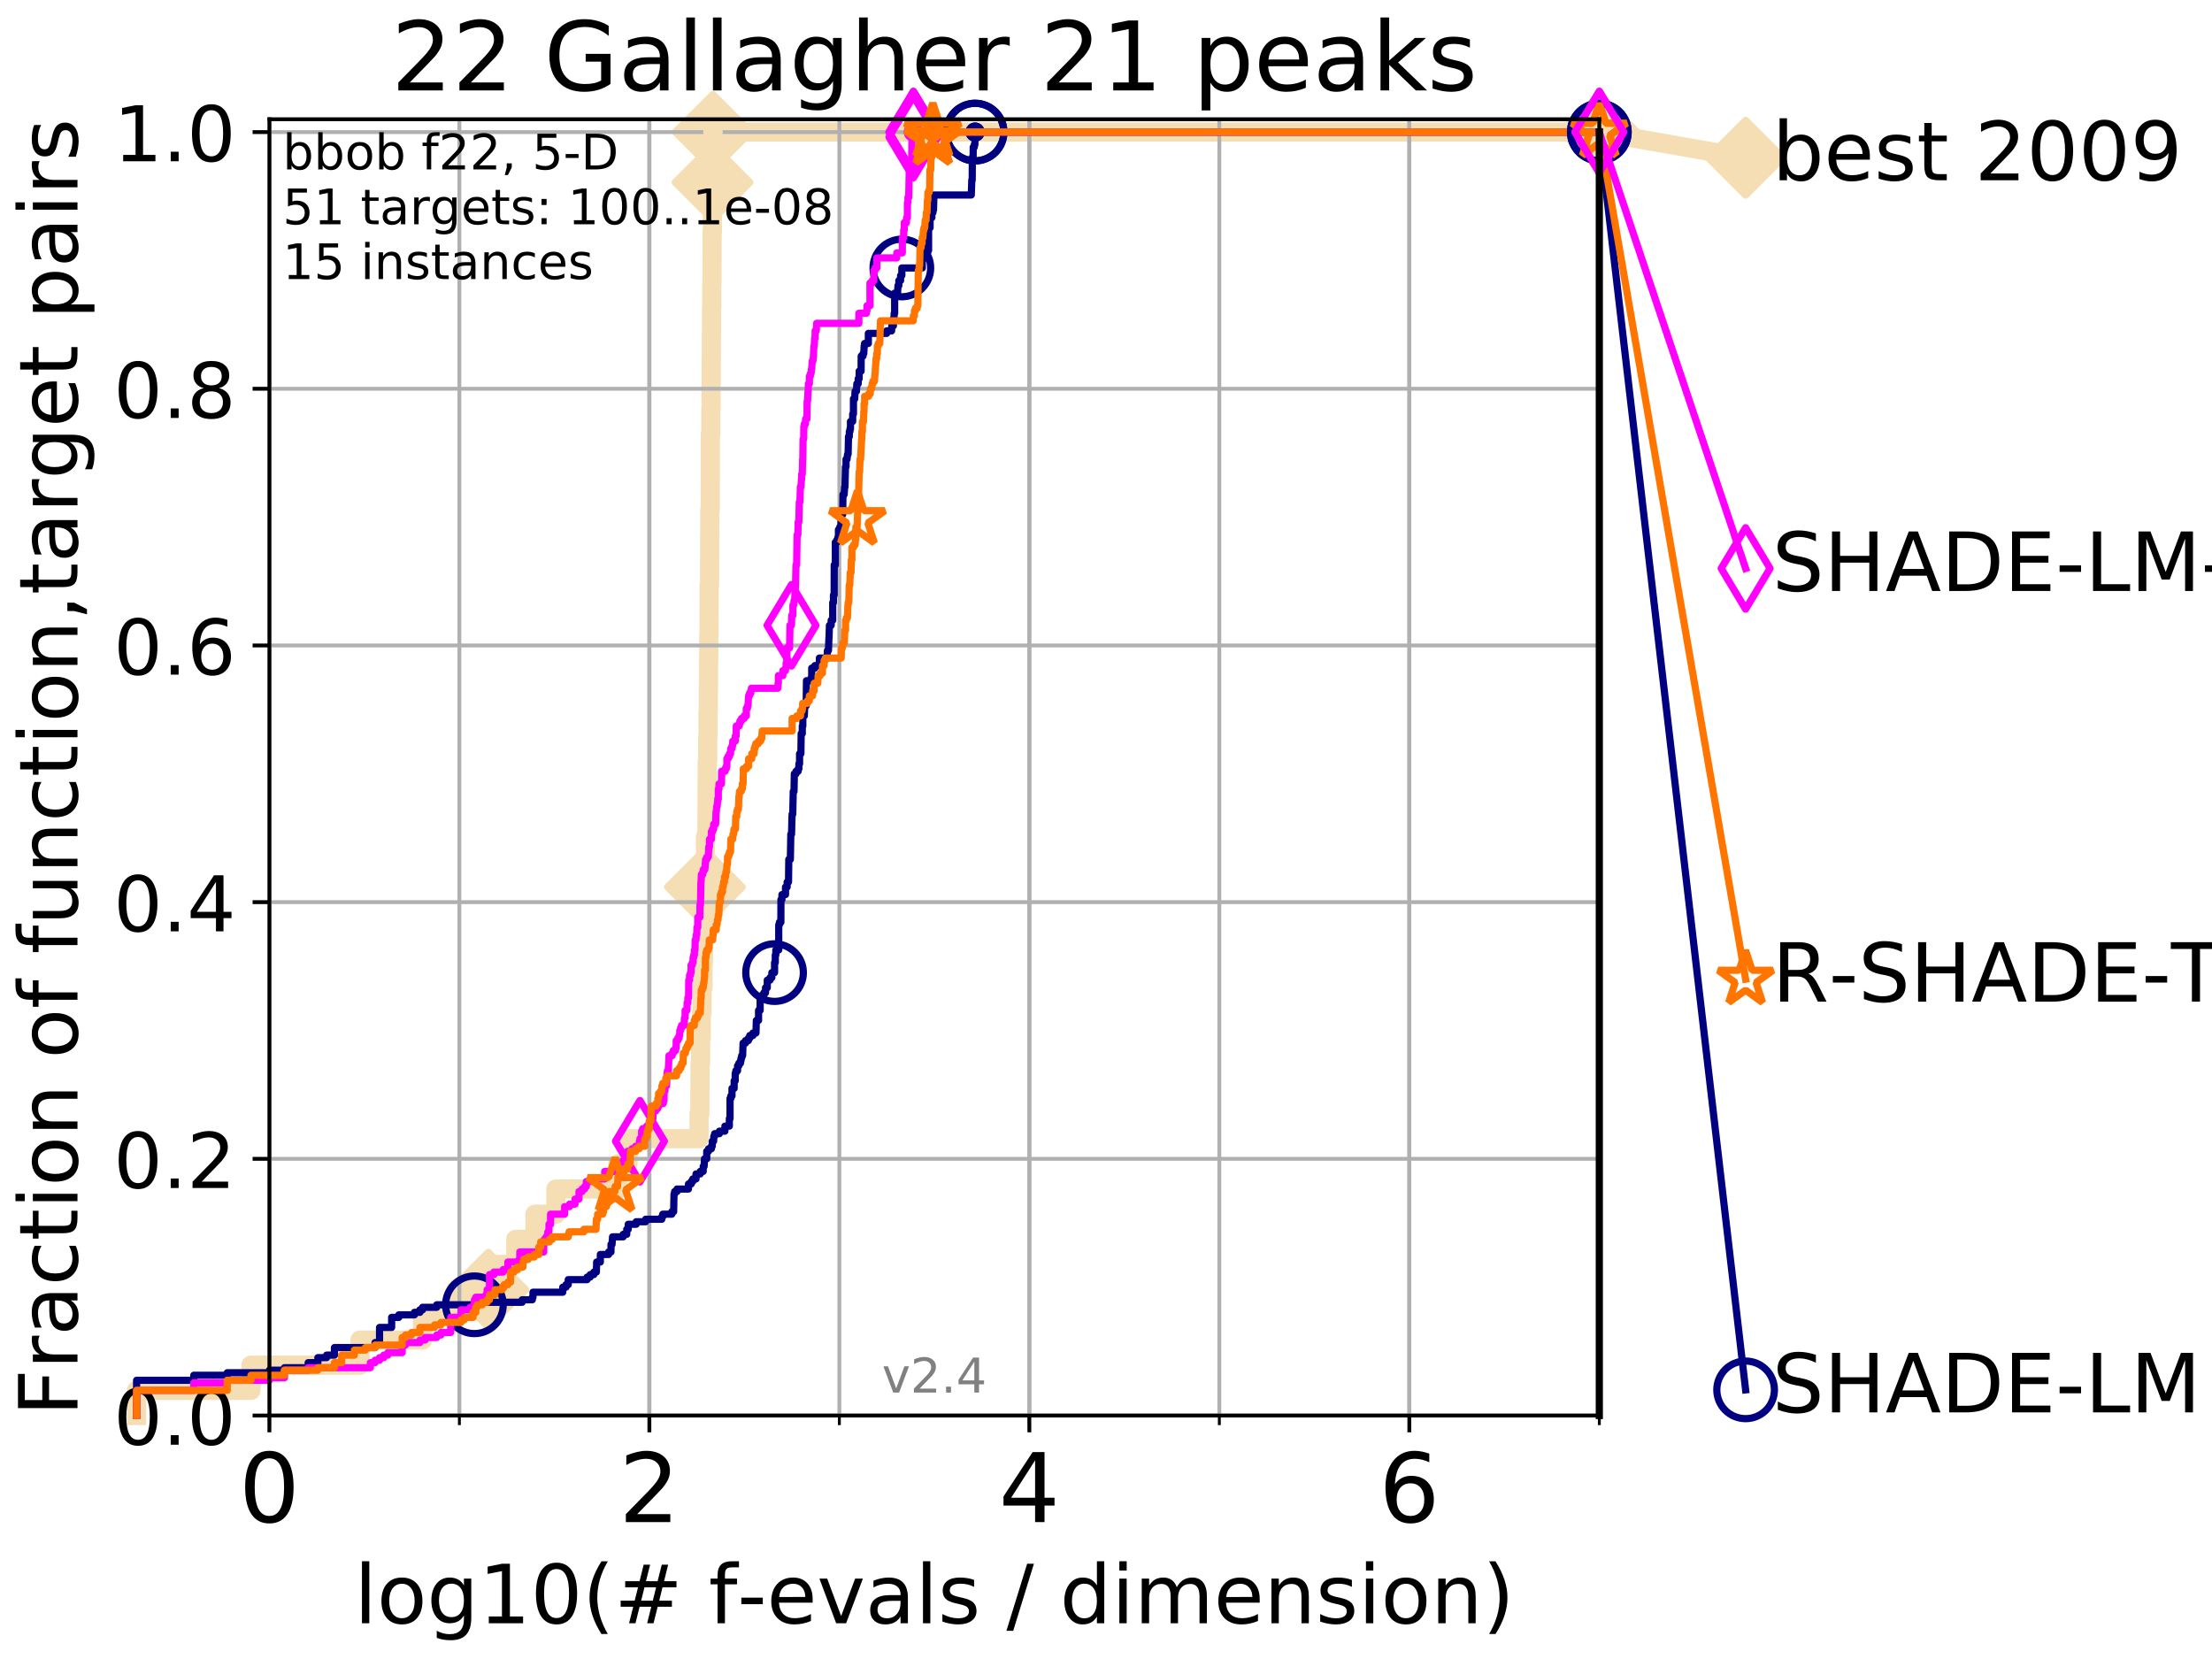 <?xml version="1.0" encoding="utf-8" standalone="no"?>
<!DOCTYPE svg PUBLIC "-//W3C//DTD SVG 1.1//EN"
  "http://www.w3.org/Graphics/SVG/1.1/DTD/svg11.dtd">
<!-- Created with matplotlib (http://matplotlib.org/) -->
<svg height="345.6pt" version="1.1" viewBox="0 0 460.8 345.6" width="460.8pt" xmlns="http://www.w3.org/2000/svg" xmlns:xlink="http://www.w3.org/1999/xlink">
 <defs>
  <style type="text/css">
*{stroke-linecap:butt;stroke-linejoin:round;}
  </style>
 </defs>
 <g id="figure_1">
  <g id="patch_1">
   <path d="M 0 345.6 
L 460.8 345.6 
L 460.8 0 
L 0 0 
z
" style="fill:#ffffff;"/>
  </g>
  <g id="axes_1">
   <g id="patch_2">
    <path d="M 56.12 294.88 
L 333.168 294.88 
L 333.168 24.84 
L 56.12 24.84 
z
" style="fill:#ffffff;"/>
   </g>
   <g id="line2d_1">
    <path d="M 28.456 294.88 
L 28.456 289.638 
L 52.284 289.638 
L 52.284 284.395 
L 75.004 284.395 
L 75.004 279.153 
L 88.027 279.153 
L 88.027 273.91 
L 94.997 273.91 
L 94.997 268.668 
L 101.726 268.668 
L 101.726 263.425 
L 107.44 263.425 
L 107.44 258.183 
L 111.448 258.183 
L 111.448 252.94 
L 115.798 252.94 
L 115.798 247.698 
L 128.698 247.698 
L 128.698 242.455 
L 130.829 242.455 
L 130.829 237.213 
L 145.626 237.213 
L 145.626 231.97 
L 145.795 231.97 
L 145.795 226.728 
L 145.832 226.728 
L 145.832 221.485 
L 145.943 221.485 
L 145.943 216.243 
L 146.091 216.243 
L 146.091 211 
L 146.255 211 
L 146.255 205.758 
L 146.453 205.758 
L 146.453 200.515 
L 146.543 200.515 
L 146.543 195.273 
L 146.685 195.273 
L 146.685 190.03 
L 146.844 190.03 
L 146.844 184.788 
L 146.896 184.788 
L 146.896 179.546 
L 146.966 179.546 
L 146.966 174.303 
L 147.277 174.303 
L 147.277 169.061 
L 147.294 169.061 
L 147.294 163.818 
L 147.328 163.818 
L 147.328 158.576 
L 147.43 158.576 
L 147.43 153.333 
L 147.497 153.333 
L 147.497 148.091 
L 147.565 148.091 
L 147.565 142.848 
L 147.598 142.848 
L 147.598 137.606 
L 147.649 137.606 
L 147.649 132.363 
L 147.699 132.363 
L 147.699 127.121 
L 147.716 127.121 
L 147.716 121.878 
L 147.815 121.878 
L 147.815 116.636 
L 147.832 116.636 
L 147.832 111.393 
L 147.865 111.393 
L 147.865 106.151 
L 147.964 106.151 
L 147.964 100.908 
L 147.98 100.908 
L 147.98 90.423 
L 148.078 90.423 
L 148.078 85.181 
L 148.127 85.181 
L 148.127 79.938 
L 148.16 79.938 
L 148.16 74.696 
L 148.192 74.696 
L 148.192 69.453 
L 148.225 69.453 
L 148.225 64.211 
L 148.273 64.211 
L 148.273 58.969 
L 148.322 58.969 
L 148.322 53.726 
L 148.338 53.726 
L 148.338 48.484 
L 148.402 48.484 
L 148.402 43.241 
L 148.434 43.241 
L 148.434 37.999 
L 148.45 37.999 
L 148.45 32.756 
L 148.514 32.756 
L 148.514 27.514 
L 333.168 27.514 
" style="fill:none;stroke:#f5deb3;stroke-linecap:square;stroke-width:4;"/>
   </g>
   <g id="line2d_2">
    <defs>
     <path d="M -0 7.778 
L 7.778 0 
L 0 -7.778 
L -7.778 -0 
z
" id="m6bc6978b35" style="stroke:#f5deb3;stroke-linejoin:miter;stroke-width:1.5;"/>
    </defs>
    <g>
     <use style="fill:#f5deb3;stroke:#f5deb3;stroke-linejoin:miter;stroke-width:1.5;" x="101.726" xlink:href="#m6bc6978b35" y="268.668"/>
     <use style="fill:#f5deb3;stroke:#f5deb3;stroke-linejoin:miter;stroke-width:1.5;" x="146.844" xlink:href="#m6bc6978b35" y="184.788"/>
     <use style="fill:#f5deb3;stroke:#f5deb3;stroke-linejoin:miter;stroke-width:1.5;" x="148.434" xlink:href="#m6bc6978b35" y="37.999"/>
     <use style="fill:#f5deb3;stroke:#f5deb3;stroke-linejoin:miter;stroke-width:1.5;" x="148.514" xlink:href="#m6bc6978b35" y="27.514"/>
     <use style="fill:#f5deb3;stroke:#f5deb3;stroke-linejoin:miter;stroke-width:1.5;" x="148.514" xlink:href="#m6bc6978b35" y="27.514"/>
     <use style="fill:#f5deb3;stroke:#f5deb3;stroke-linejoin:miter;stroke-width:1.5;" x="333.168" xlink:href="#m6bc6978b35" y="27.514"/>
    </g>
   </g>
   <g id="line2d_3">
    <path style="fill:none;stroke:#f5deb3;stroke-linecap:square;stroke-width:4;"/>
    <g/>
   </g>
   <g id="line2d_4">
    <path d="M 333.168 27.514 
L 363.643 32.861 
" style="fill:none;stroke:#f5deb3;stroke-linecap:square;stroke-width:4;"/>
    <g>
     <use style="fill:#f5deb3;stroke:#f5deb3;stroke-linejoin:miter;stroke-width:1.5;" x="333.168" xlink:href="#m6bc6978b35" y="27.514"/>
     <use style="fill:#f5deb3;stroke:#f5deb3;stroke-linejoin:miter;stroke-width:1.5;" x="363.643" xlink:href="#m6bc6978b35" y="32.861"/>
    </g>
   </g>
   <g id="matplotlib.axis_1">
    <g id="xtick_1">
     <g id="line2d_5">
      <path clip-path="url(#p546ce86d90)" d="M 56.12 294.88 
L 56.12 24.84 
" style="fill:none;stroke:#b0b0b0;stroke-linecap:square;stroke-width:0.8;"/>
     </g>
     <g id="line2d_6">
      <defs>
       <path d="M 0 0 
L 0 3.5 
" id="mab97d1d762" style="stroke:#000000;stroke-width:0.8;"/>
      </defs>
      <g>
       <use style="stroke:#000000;stroke-width:0.8;" x="56.12" xlink:href="#mab97d1d762" y="294.88"/>
      </g>
     </g>
     <g id="text_1">
      <!-- 0 -->
      <defs>
       <path d="M 31.781 66.406 
Q 24.172 66.406 20.328 58.906 
Q 16.5 51.422 16.5 36.375 
Q 16.5 21.391 20.328 13.891 
Q 24.172 6.391 31.781 6.391 
Q 39.453 6.391 43.281 13.891 
Q 47.125 21.391 47.125 36.375 
Q 47.125 51.422 43.281 58.906 
Q 39.453 66.406 31.781 66.406 
z
M 31.781 74.219 
Q 44.047 74.219 50.516 64.516 
Q 56.984 54.828 56.984 36.375 
Q 56.984 17.969 50.516 8.266 
Q 44.047 -1.422 31.781 -1.422 
Q 19.531 -1.422 13.062 8.266 
Q 6.594 17.969 6.594 36.375 
Q 6.594 54.828 13.062 64.516 
Q 19.531 74.219 31.781 74.219 
z
" id="DejaVuSans-30"/>
      </defs>
      <g transform="translate(49.758 317.077)scale(0.2 -0.2)">
       <use xlink:href="#DejaVuSans-30"/>
      </g>
     </g>
    </g>
    <g id="xtick_2">
     <g id="line2d_7">
      <path clip-path="url(#p546ce86d90)" d="M 135.277 294.88 
L 135.277 24.84 
" style="fill:none;stroke:#b0b0b0;stroke-linecap:square;stroke-width:0.8;"/>
     </g>
     <g id="line2d_8">
      <g>
       <use style="stroke:#000000;stroke-width:0.8;" x="135.277" xlink:href="#mab97d1d762" y="294.88"/>
      </g>
     </g>
     <g id="text_2">
      <!-- 2 -->
      <defs>
       <path d="M 19.188 8.297 
L 53.609 8.297 
L 53.609 0 
L 7.328 0 
L 7.328 8.297 
Q 12.938 14.109 22.625 23.891 
Q 32.328 33.688 34.812 36.531 
Q 39.547 41.844 41.422 45.531 
Q 43.312 49.219 43.312 52.781 
Q 43.312 58.594 39.234 62.25 
Q 35.156 65.922 28.609 65.922 
Q 23.969 65.922 18.812 64.312 
Q 13.672 62.703 7.812 59.422 
L 7.812 69.391 
Q 13.766 71.781 18.938 73 
Q 24.125 74.219 28.422 74.219 
Q 39.75 74.219 46.484 68.547 
Q 53.219 62.891 53.219 53.422 
Q 53.219 48.922 51.531 44.891 
Q 49.859 40.875 45.406 35.406 
Q 44.188 33.984 37.641 27.219 
Q 31.109 20.453 19.188 8.297 
z
" id="DejaVuSans-32"/>
      </defs>
      <g transform="translate(128.914 317.077)scale(0.2 -0.2)">
       <use xlink:href="#DejaVuSans-32"/>
      </g>
     </g>
    </g>
    <g id="xtick_3">
     <g id="line2d_9">
      <path clip-path="url(#p546ce86d90)" d="M 214.433 294.88 
L 214.433 24.84 
" style="fill:none;stroke:#b0b0b0;stroke-linecap:square;stroke-width:0.8;"/>
     </g>
     <g id="line2d_10">
      <g>
       <use style="stroke:#000000;stroke-width:0.8;" x="214.433" xlink:href="#mab97d1d762" y="294.88"/>
      </g>
     </g>
     <g id="text_3">
      <!-- 4 -->
      <defs>
       <path d="M 37.797 64.312 
L 12.891 25.391 
L 37.797 25.391 
z
M 35.203 72.906 
L 47.609 72.906 
L 47.609 25.391 
L 58.016 25.391 
L 58.016 17.188 
L 47.609 17.188 
L 47.609 0 
L 37.797 0 
L 37.797 17.188 
L 4.891 17.188 
L 4.891 26.703 
z
" id="DejaVuSans-34"/>
      </defs>
      <g transform="translate(208.071 317.077)scale(0.2 -0.2)">
       <use xlink:href="#DejaVuSans-34"/>
      </g>
     </g>
    </g>
    <g id="xtick_4">
     <g id="line2d_11">
      <path clip-path="url(#p546ce86d90)" d="M 293.59 294.88 
L 293.59 24.84 
" style="fill:none;stroke:#b0b0b0;stroke-linecap:square;stroke-width:0.8;"/>
     </g>
     <g id="line2d_12">
      <g>
       <use style="stroke:#000000;stroke-width:0.8;" x="293.59" xlink:href="#mab97d1d762" y="294.88"/>
      </g>
     </g>
     <g id="text_4">
      <!-- 6 -->
      <defs>
       <path d="M 33.016 40.375 
Q 26.375 40.375 22.484 35.828 
Q 18.609 31.297 18.609 23.391 
Q 18.609 15.531 22.484 10.953 
Q 26.375 6.391 33.016 6.391 
Q 39.656 6.391 43.531 10.953 
Q 47.406 15.531 47.406 23.391 
Q 47.406 31.297 43.531 35.828 
Q 39.656 40.375 33.016 40.375 
z
M 52.594 71.297 
L 52.594 62.312 
Q 48.875 64.062 45.094 64.984 
Q 41.312 65.922 37.594 65.922 
Q 27.828 65.922 22.672 59.328 
Q 17.531 52.734 16.797 39.406 
Q 19.672 43.656 24.016 45.922 
Q 28.375 48.188 33.594 48.188 
Q 44.578 48.188 50.953 41.516 
Q 57.328 34.859 57.328 23.391 
Q 57.328 12.156 50.688 5.359 
Q 44.047 -1.422 33.016 -1.422 
Q 20.359 -1.422 13.672 8.266 
Q 6.984 17.969 6.984 36.375 
Q 6.984 53.656 15.188 63.938 
Q 23.391 74.219 37.203 74.219 
Q 40.922 74.219 44.703 73.484 
Q 48.484 72.75 52.594 71.297 
z
" id="DejaVuSans-36"/>
      </defs>
      <g transform="translate(287.227 317.077)scale(0.2 -0.2)">
       <use xlink:href="#DejaVuSans-36"/>
      </g>
     </g>
    </g>
    <g id="xtick_5">
     <g id="line2d_13">
      <path clip-path="url(#p546ce86d90)" d="M 56.12 294.88 
L 56.12 24.84 
" style="fill:none;stroke:#b0b0b0;stroke-linecap:square;stroke-width:0.8;"/>
     </g>
     <g id="line2d_14">
      <defs>
       <path d="M 0 0 
L 0 2 
" id="mf4ffa349f1" style="stroke:#000000;stroke-width:0.6;"/>
      </defs>
      <g>
       <use style="stroke:#000000;stroke-width:0.6;" x="56.12" xlink:href="#mf4ffa349f1" y="294.88"/>
      </g>
     </g>
    </g>
    <g id="xtick_6">
     <g id="line2d_15">
      <path clip-path="url(#p546ce86d90)" d="M 95.698 294.88 
L 95.698 24.84 
" style="fill:none;stroke:#b0b0b0;stroke-linecap:square;stroke-width:0.8;"/>
     </g>
     <g id="line2d_16">
      <g>
       <use style="stroke:#000000;stroke-width:0.6;" x="95.698" xlink:href="#mf4ffa349f1" y="294.88"/>
      </g>
     </g>
    </g>
    <g id="xtick_7">
     <g id="line2d_17">
      <path clip-path="url(#p546ce86d90)" d="M 135.277 294.88 
L 135.277 24.84 
" style="fill:none;stroke:#b0b0b0;stroke-linecap:square;stroke-width:0.8;"/>
     </g>
     <g id="line2d_18">
      <g>
       <use style="stroke:#000000;stroke-width:0.6;" x="135.277" xlink:href="#mf4ffa349f1" y="294.88"/>
      </g>
     </g>
    </g>
    <g id="xtick_8">
     <g id="line2d_19">
      <path clip-path="url(#p546ce86d90)" d="M 174.855 294.88 
L 174.855 24.84 
" style="fill:none;stroke:#b0b0b0;stroke-linecap:square;stroke-width:0.8;"/>
     </g>
     <g id="line2d_20">
      <g>
       <use style="stroke:#000000;stroke-width:0.6;" x="174.855" xlink:href="#mf4ffa349f1" y="294.88"/>
      </g>
     </g>
    </g>
    <g id="xtick_9">
     <g id="line2d_21">
      <path clip-path="url(#p546ce86d90)" d="M 214.433 294.88 
L 214.433 24.84 
" style="fill:none;stroke:#b0b0b0;stroke-linecap:square;stroke-width:0.8;"/>
     </g>
     <g id="line2d_22">
      <g>
       <use style="stroke:#000000;stroke-width:0.6;" x="214.433" xlink:href="#mf4ffa349f1" y="294.88"/>
      </g>
     </g>
    </g>
    <g id="xtick_10">
     <g id="line2d_23">
      <path clip-path="url(#p546ce86d90)" d="M 254.011 294.88 
L 254.011 24.84 
" style="fill:none;stroke:#b0b0b0;stroke-linecap:square;stroke-width:0.8;"/>
     </g>
     <g id="line2d_24">
      <g>
       <use style="stroke:#000000;stroke-width:0.6;" x="254.011" xlink:href="#mf4ffa349f1" y="294.88"/>
      </g>
     </g>
    </g>
    <g id="xtick_11">
     <g id="line2d_25">
      <path clip-path="url(#p546ce86d90)" d="M 293.59 294.88 
L 293.59 24.84 
" style="fill:none;stroke:#b0b0b0;stroke-linecap:square;stroke-width:0.8;"/>
     </g>
     <g id="line2d_26">
      <g>
       <use style="stroke:#000000;stroke-width:0.6;" x="293.59" xlink:href="#mf4ffa349f1" y="294.88"/>
      </g>
     </g>
    </g>
    <g id="xtick_12">
     <g id="line2d_27">
      <path clip-path="url(#p546ce86d90)" d="M 333.168 294.88 
L 333.168 24.84 
" style="fill:none;stroke:#b0b0b0;stroke-linecap:square;stroke-width:0.8;"/>
     </g>
     <g id="line2d_28">
      <g>
       <use style="stroke:#000000;stroke-width:0.6;" x="333.168" xlink:href="#mf4ffa349f1" y="294.88"/>
      </g>
     </g>
    </g>
    <g id="text_5">
     <!-- log10(# f-evals / dimension) -->
     <defs>
      <path d="M 9.422 75.984 
L 18.406 75.984 
L 18.406 0 
L 9.422 0 
z
" id="DejaVuSans-6c"/>
      <path d="M 30.609 48.391 
Q 23.391 48.391 19.188 42.75 
Q 14.984 37.109 14.984 27.297 
Q 14.984 17.484 19.156 11.844 
Q 23.344 6.203 30.609 6.203 
Q 37.797 6.203 41.984 11.859 
Q 46.188 17.531 46.188 27.297 
Q 46.188 37.016 41.984 42.703 
Q 37.797 48.391 30.609 48.391 
z
M 30.609 56 
Q 42.328 56 49.016 48.375 
Q 55.719 40.766 55.719 27.297 
Q 55.719 13.875 49.016 6.219 
Q 42.328 -1.422 30.609 -1.422 
Q 18.844 -1.422 12.172 6.219 
Q 5.516 13.875 5.516 27.297 
Q 5.516 40.766 12.172 48.375 
Q 18.844 56 30.609 56 
z
" id="DejaVuSans-6f"/>
      <path d="M 45.406 27.984 
Q 45.406 37.75 41.375 43.109 
Q 37.359 48.484 30.078 48.484 
Q 22.859 48.484 18.828 43.109 
Q 14.797 37.75 14.797 27.984 
Q 14.797 18.266 18.828 12.891 
Q 22.859 7.516 30.078 7.516 
Q 37.359 7.516 41.375 12.891 
Q 45.406 18.266 45.406 27.984 
z
M 54.391 6.781 
Q 54.391 -7.172 48.188 -13.984 
Q 42 -20.797 29.203 -20.797 
Q 24.469 -20.797 20.266 -20.094 
Q 16.062 -19.391 12.109 -17.922 
L 12.109 -9.188 
Q 16.062 -11.328 19.922 -12.344 
Q 23.781 -13.375 27.781 -13.375 
Q 36.625 -13.375 41.016 -8.766 
Q 45.406 -4.156 45.406 5.172 
L 45.406 9.625 
Q 42.625 4.781 38.281 2.391 
Q 33.938 0 27.875 0 
Q 17.828 0 11.672 7.656 
Q 5.516 15.328 5.516 27.984 
Q 5.516 40.672 11.672 48.328 
Q 17.828 56 27.875 56 
Q 33.938 56 38.281 53.609 
Q 42.625 51.219 45.406 46.391 
L 45.406 54.688 
L 54.391 54.688 
z
" id="DejaVuSans-67"/>
      <path d="M 12.406 8.297 
L 28.516 8.297 
L 28.516 63.922 
L 10.984 60.406 
L 10.984 69.391 
L 28.422 72.906 
L 38.281 72.906 
L 38.281 8.297 
L 54.391 8.297 
L 54.391 0 
L 12.406 0 
z
" id="DejaVuSans-31"/>
      <path d="M 31 75.875 
Q 24.469 64.656 21.281 53.656 
Q 18.109 42.672 18.109 31.391 
Q 18.109 20.125 21.312 9.062 
Q 24.516 -2 31 -13.188 
L 23.188 -13.188 
Q 15.875 -1.703 12.234 9.375 
Q 8.594 20.453 8.594 31.391 
Q 8.594 42.281 12.203 53.312 
Q 15.828 64.359 23.188 75.875 
z
" id="DejaVuSans-28"/>
      <path d="M 51.125 44 
L 36.922 44 
L 32.812 27.688 
L 47.125 27.688 
z
M 43.797 71.781 
L 38.719 51.516 
L 52.984 51.516 
L 58.109 71.781 
L 65.922 71.781 
L 60.891 51.516 
L 76.125 51.516 
L 76.125 44 
L 58.984 44 
L 54.984 27.688 
L 70.516 27.688 
L 70.516 20.219 
L 53.078 20.219 
L 48 0 
L 40.188 0 
L 45.219 20.219 
L 30.906 20.219 
L 25.875 0 
L 18.016 0 
L 23.094 20.219 
L 7.719 20.219 
L 7.719 27.688 
L 24.906 27.688 
L 29 44 
L 13.281 44 
L 13.281 51.516 
L 30.906 51.516 
L 35.891 71.781 
z
" id="DejaVuSans-23"/>
      <path id="DejaVuSans-20"/>
      <path d="M 37.109 75.984 
L 37.109 68.5 
L 28.516 68.5 
Q 23.688 68.5 21.797 66.547 
Q 19.922 64.594 19.922 59.516 
L 19.922 54.688 
L 34.719 54.688 
L 34.719 47.703 
L 19.922 47.703 
L 19.922 0 
L 10.891 0 
L 10.891 47.703 
L 2.297 47.703 
L 2.297 54.688 
L 10.891 54.688 
L 10.891 58.5 
Q 10.891 67.625 15.141 71.797 
Q 19.391 75.984 28.609 75.984 
z
" id="DejaVuSans-66"/>
      <path d="M 4.891 31.391 
L 31.203 31.391 
L 31.203 23.391 
L 4.891 23.391 
z
" id="DejaVuSans-2d"/>
      <path d="M 56.203 29.594 
L 56.203 25.203 
L 14.891 25.203 
Q 15.484 15.922 20.484 11.062 
Q 25.484 6.203 34.422 6.203 
Q 39.594 6.203 44.453 7.469 
Q 49.312 8.734 54.109 11.281 
L 54.109 2.781 
Q 49.266 0.734 44.188 -0.344 
Q 39.109 -1.422 33.891 -1.422 
Q 20.797 -1.422 13.156 6.188 
Q 5.516 13.812 5.516 26.812 
Q 5.516 40.234 12.766 48.109 
Q 20.016 56 32.328 56 
Q 43.359 56 49.781 48.891 
Q 56.203 41.797 56.203 29.594 
z
M 47.219 32.234 
Q 47.125 39.594 43.094 43.984 
Q 39.062 48.391 32.422 48.391 
Q 24.906 48.391 20.391 44.141 
Q 15.875 39.891 15.188 32.172 
z
" id="DejaVuSans-65"/>
      <path d="M 2.984 54.688 
L 12.5 54.688 
L 29.594 8.797 
L 46.688 54.688 
L 56.203 54.688 
L 35.688 0 
L 23.484 0 
z
" id="DejaVuSans-76"/>
      <path d="M 34.281 27.484 
Q 23.391 27.484 19.188 25 
Q 14.984 22.516 14.984 16.5 
Q 14.984 11.719 18.141 8.906 
Q 21.297 6.109 26.703 6.109 
Q 34.188 6.109 38.703 11.406 
Q 43.219 16.703 43.219 25.484 
L 43.219 27.484 
z
M 52.203 31.203 
L 52.203 0 
L 43.219 0 
L 43.219 8.297 
Q 40.141 3.328 35.547 0.953 
Q 30.953 -1.422 24.312 -1.422 
Q 15.922 -1.422 10.953 3.297 
Q 6 8.016 6 15.922 
Q 6 25.141 12.172 29.828 
Q 18.359 34.516 30.609 34.516 
L 43.219 34.516 
L 43.219 35.406 
Q 43.219 41.609 39.141 45 
Q 35.062 48.391 27.688 48.391 
Q 23 48.391 18.547 47.266 
Q 14.109 46.141 10.016 43.891 
L 10.016 52.203 
Q 14.938 54.109 19.578 55.047 
Q 24.219 56 28.609 56 
Q 40.484 56 46.344 49.844 
Q 52.203 43.703 52.203 31.203 
z
" id="DejaVuSans-61"/>
      <path d="M 44.281 53.078 
L 44.281 44.578 
Q 40.484 46.531 36.375 47.5 
Q 32.281 48.484 27.875 48.484 
Q 21.188 48.484 17.844 46.438 
Q 14.5 44.391 14.5 40.281 
Q 14.5 37.156 16.891 35.375 
Q 19.281 33.594 26.516 31.984 
L 29.594 31.297 
Q 39.156 29.25 43.188 25.516 
Q 47.219 21.781 47.219 15.094 
Q 47.219 7.469 41.188 3.016 
Q 35.156 -1.422 24.609 -1.422 
Q 20.219 -1.422 15.453 -0.562 
Q 10.688 0.297 5.422 2 
L 5.422 11.281 
Q 10.406 8.688 15.234 7.391 
Q 20.062 6.109 24.812 6.109 
Q 31.156 6.109 34.562 8.281 
Q 37.984 10.453 37.984 14.406 
Q 37.984 18.062 35.516 20.016 
Q 33.062 21.969 24.703 23.781 
L 21.578 24.516 
Q 13.234 26.266 9.516 29.906 
Q 5.812 33.547 5.812 39.891 
Q 5.812 47.609 11.281 51.797 
Q 16.75 56 26.812 56 
Q 31.781 56 36.172 55.266 
Q 40.578 54.547 44.281 53.078 
z
" id="DejaVuSans-73"/>
      <path d="M 25.391 72.906 
L 33.688 72.906 
L 8.297 -9.281 
L 0 -9.281 
z
" id="DejaVuSans-2f"/>
      <path d="M 45.406 46.391 
L 45.406 75.984 
L 54.391 75.984 
L 54.391 0 
L 45.406 0 
L 45.406 8.203 
Q 42.578 3.328 38.25 0.953 
Q 33.938 -1.422 27.875 -1.422 
Q 17.969 -1.422 11.734 6.484 
Q 5.516 14.406 5.516 27.297 
Q 5.516 40.188 11.734 48.094 
Q 17.969 56 27.875 56 
Q 33.938 56 38.25 53.625 
Q 42.578 51.266 45.406 46.391 
z
M 14.797 27.297 
Q 14.797 17.391 18.875 11.75 
Q 22.953 6.109 30.078 6.109 
Q 37.203 6.109 41.297 11.75 
Q 45.406 17.391 45.406 27.297 
Q 45.406 37.203 41.297 42.844 
Q 37.203 48.484 30.078 48.484 
Q 22.953 48.484 18.875 42.844 
Q 14.797 37.203 14.797 27.297 
z
" id="DejaVuSans-64"/>
      <path d="M 9.422 54.688 
L 18.406 54.688 
L 18.406 0 
L 9.422 0 
z
M 9.422 75.984 
L 18.406 75.984 
L 18.406 64.594 
L 9.422 64.594 
z
" id="DejaVuSans-69"/>
      <path d="M 52 44.188 
Q 55.375 50.25 60.062 53.125 
Q 64.75 56 71.094 56 
Q 79.641 56 84.281 50.016 
Q 88.922 44.047 88.922 33.016 
L 88.922 0 
L 79.891 0 
L 79.891 32.719 
Q 79.891 40.578 77.094 44.375 
Q 74.312 48.188 68.609 48.188 
Q 61.625 48.188 57.562 43.547 
Q 53.516 38.922 53.516 30.906 
L 53.516 0 
L 44.484 0 
L 44.484 32.719 
Q 44.484 40.625 41.703 44.406 
Q 38.922 48.188 33.109 48.188 
Q 26.219 48.188 22.156 43.531 
Q 18.109 38.875 18.109 30.906 
L 18.109 0 
L 9.078 0 
L 9.078 54.688 
L 18.109 54.688 
L 18.109 46.188 
Q 21.188 51.219 25.484 53.609 
Q 29.781 56 35.688 56 
Q 41.656 56 45.828 52.969 
Q 50 49.953 52 44.188 
z
" id="DejaVuSans-6d"/>
      <path d="M 54.891 33.016 
L 54.891 0 
L 45.906 0 
L 45.906 32.719 
Q 45.906 40.484 42.875 44.328 
Q 39.844 48.188 33.797 48.188 
Q 26.516 48.188 22.312 43.547 
Q 18.109 38.922 18.109 30.906 
L 18.109 0 
L 9.078 0 
L 9.078 54.688 
L 18.109 54.688 
L 18.109 46.188 
Q 21.344 51.125 25.703 53.562 
Q 30.078 56 35.797 56 
Q 45.219 56 50.047 50.172 
Q 54.891 44.344 54.891 33.016 
z
" id="DejaVuSans-6e"/>
      <path d="M 8.016 75.875 
L 15.828 75.875 
Q 23.141 64.359 26.781 53.312 
Q 30.422 42.281 30.422 31.391 
Q 30.422 20.453 26.781 9.375 
Q 23.141 -1.703 15.828 -13.188 
L 8.016 -13.188 
Q 14.5 -2 17.703 9.062 
Q 20.906 20.125 20.906 31.391 
Q 20.906 42.672 17.703 53.656 
Q 14.5 64.656 8.016 75.875 
z
" id="DejaVuSans-29"/>
     </defs>
     <g transform="translate(73.803 338.154)scale(0.17 -0.17)">
      <use xlink:href="#DejaVuSans-6c"/>
      <use x="27.783" xlink:href="#DejaVuSans-6f"/>
      <use x="88.965" xlink:href="#DejaVuSans-67"/>
      <use x="152.441" xlink:href="#DejaVuSans-31"/>
      <use x="216.064" xlink:href="#DejaVuSans-30"/>
      <use x="279.688" xlink:href="#DejaVuSans-28"/>
      <use x="318.701" xlink:href="#DejaVuSans-23"/>
      <use x="402.49" xlink:href="#DejaVuSans-20"/>
      <use x="434.277" xlink:href="#DejaVuSans-66"/>
      <use x="469.404" xlink:href="#DejaVuSans-2d"/>
      <use x="505.488" xlink:href="#DejaVuSans-65"/>
      <use x="567.012" xlink:href="#DejaVuSans-76"/>
      <use x="626.191" xlink:href="#DejaVuSans-61"/>
      <use x="687.471" xlink:href="#DejaVuSans-6c"/>
      <use x="715.254" xlink:href="#DejaVuSans-73"/>
      <use x="767.354" xlink:href="#DejaVuSans-20"/>
      <use x="799.141" xlink:href="#DejaVuSans-2f"/>
      <use x="832.832" xlink:href="#DejaVuSans-20"/>
      <use x="864.619" xlink:href="#DejaVuSans-64"/>
      <use x="928.096" xlink:href="#DejaVuSans-69"/>
      <use x="955.879" xlink:href="#DejaVuSans-6d"/>
      <use x="1053.291" xlink:href="#DejaVuSans-65"/>
      <use x="1114.814" xlink:href="#DejaVuSans-6e"/>
      <use x="1178.193" xlink:href="#DejaVuSans-73"/>
      <use x="1230.293" xlink:href="#DejaVuSans-69"/>
      <use x="1258.076" xlink:href="#DejaVuSans-6f"/>
      <use x="1319.258" xlink:href="#DejaVuSans-6e"/>
      <use x="1382.637" xlink:href="#DejaVuSans-29"/>
     </g>
    </g>
   </g>
   <g id="matplotlib.axis_2">
    <g id="ytick_1">
     <g id="line2d_29">
      <path clip-path="url(#p546ce86d90)" d="M 56.12 294.88 
L 333.168 294.88 
" style="fill:none;stroke:#b0b0b0;stroke-linecap:square;stroke-width:0.8;"/>
     </g>
     <g id="line2d_30">
      <defs>
       <path d="M 0 0 
L -3.5 0 
" id="m2316cd1a28" style="stroke:#000000;stroke-width:0.8;"/>
      </defs>
      <g>
       <use style="stroke:#000000;stroke-width:0.8;" x="56.12" xlink:href="#m2316cd1a28" y="294.88"/>
      </g>
     </g>
     <g id="text_6">
      <!-- 0.0 -->
      <defs>
       <path d="M 10.688 12.406 
L 21 12.406 
L 21 0 
L 10.688 0 
z
" id="DejaVuSans-2e"/>
      </defs>
      <g transform="translate(23.675 300.959)scale(0.16 -0.16)">
       <use xlink:href="#DejaVuSans-30"/>
       <use x="63.623" xlink:href="#DejaVuSans-2e"/>
       <use x="95.41" xlink:href="#DejaVuSans-30"/>
      </g>
     </g>
    </g>
    <g id="ytick_2">
     <g id="line2d_31">
      <path clip-path="url(#p546ce86d90)" d="M 56.12 241.407 
L 333.168 241.407 
" style="fill:none;stroke:#b0b0b0;stroke-linecap:square;stroke-width:0.8;"/>
     </g>
     <g id="line2d_32">
      <g>
       <use style="stroke:#000000;stroke-width:0.8;" x="56.12" xlink:href="#m2316cd1a28" y="241.407"/>
      </g>
     </g>
     <g id="text_7">
      <!-- 0.2 -->
      <g transform="translate(23.675 247.485)scale(0.16 -0.16)">
       <use xlink:href="#DejaVuSans-30"/>
       <use x="63.623" xlink:href="#DejaVuSans-2e"/>
       <use x="95.41" xlink:href="#DejaVuSans-32"/>
      </g>
     </g>
    </g>
    <g id="ytick_3">
     <g id="line2d_33">
      <path clip-path="url(#p546ce86d90)" d="M 56.12 187.933 
L 333.168 187.933 
" style="fill:none;stroke:#b0b0b0;stroke-linecap:square;stroke-width:0.8;"/>
     </g>
     <g id="line2d_34">
      <g>
       <use style="stroke:#000000;stroke-width:0.8;" x="56.12" xlink:href="#m2316cd1a28" y="187.933"/>
      </g>
     </g>
     <g id="text_8">
      <!-- 0.4 -->
      <g transform="translate(23.675 194.012)scale(0.16 -0.16)">
       <use xlink:href="#DejaVuSans-30"/>
       <use x="63.623" xlink:href="#DejaVuSans-2e"/>
       <use x="95.41" xlink:href="#DejaVuSans-34"/>
      </g>
     </g>
    </g>
    <g id="ytick_4">
     <g id="line2d_35">
      <path clip-path="url(#p546ce86d90)" d="M 56.12 134.46 
L 333.168 134.46 
" style="fill:none;stroke:#b0b0b0;stroke-linecap:square;stroke-width:0.8;"/>
     </g>
     <g id="line2d_36">
      <g>
       <use style="stroke:#000000;stroke-width:0.8;" x="56.12" xlink:href="#m2316cd1a28" y="134.46"/>
      </g>
     </g>
     <g id="text_9">
      <!-- 0.6 -->
      <g transform="translate(23.675 140.539)scale(0.16 -0.16)">
       <use xlink:href="#DejaVuSans-30"/>
       <use x="63.623" xlink:href="#DejaVuSans-2e"/>
       <use x="95.41" xlink:href="#DejaVuSans-36"/>
      </g>
     </g>
    </g>
    <g id="ytick_5">
     <g id="line2d_37">
      <path clip-path="url(#p546ce86d90)" d="M 56.12 80.987 
L 333.168 80.987 
" style="fill:none;stroke:#b0b0b0;stroke-linecap:square;stroke-width:0.8;"/>
     </g>
     <g id="line2d_38">
      <g>
       <use style="stroke:#000000;stroke-width:0.8;" x="56.12" xlink:href="#m2316cd1a28" y="80.987"/>
      </g>
     </g>
     <g id="text_10">
      <!-- 0.8 -->
      <defs>
       <path d="M 31.781 34.625 
Q 24.75 34.625 20.719 30.859 
Q 16.703 27.094 16.703 20.516 
Q 16.703 13.922 20.719 10.156 
Q 24.75 6.391 31.781 6.391 
Q 38.812 6.391 42.859 10.172 
Q 46.922 13.969 46.922 20.516 
Q 46.922 27.094 42.891 30.859 
Q 38.875 34.625 31.781 34.625 
z
M 21.922 38.812 
Q 15.578 40.375 12.031 44.719 
Q 8.5 49.078 8.5 55.328 
Q 8.5 64.062 14.719 69.141 
Q 20.953 74.219 31.781 74.219 
Q 42.672 74.219 48.875 69.141 
Q 55.078 64.062 55.078 55.328 
Q 55.078 49.078 51.531 44.719 
Q 48 40.375 41.703 38.812 
Q 48.828 37.156 52.797 32.312 
Q 56.781 27.484 56.781 20.516 
Q 56.781 9.906 50.312 4.234 
Q 43.844 -1.422 31.781 -1.422 
Q 19.734 -1.422 13.25 4.234 
Q 6.781 9.906 6.781 20.516 
Q 6.781 27.484 10.781 32.312 
Q 14.797 37.156 21.922 38.812 
z
M 18.312 54.391 
Q 18.312 48.734 21.844 45.562 
Q 25.391 42.391 31.781 42.391 
Q 38.141 42.391 41.719 45.562 
Q 45.312 48.734 45.312 54.391 
Q 45.312 60.062 41.719 63.234 
Q 38.141 66.406 31.781 66.406 
Q 25.391 66.406 21.844 63.234 
Q 18.312 60.062 18.312 54.391 
z
" id="DejaVuSans-38"/>
      </defs>
      <g transform="translate(23.675 87.066)scale(0.16 -0.16)">
       <use xlink:href="#DejaVuSans-30"/>
       <use x="63.623" xlink:href="#DejaVuSans-2e"/>
       <use x="95.41" xlink:href="#DejaVuSans-38"/>
      </g>
     </g>
    </g>
    <g id="ytick_6">
     <g id="line2d_39">
      <path clip-path="url(#p546ce86d90)" d="M 56.12 27.514 
L 333.168 27.514 
" style="fill:none;stroke:#b0b0b0;stroke-linecap:square;stroke-width:0.8;"/>
     </g>
     <g id="line2d_40">
      <g>
       <use style="stroke:#000000;stroke-width:0.8;" x="56.12" xlink:href="#m2316cd1a28" y="27.514"/>
      </g>
     </g>
     <g id="text_11">
      <!-- 1.0 -->
      <g transform="translate(23.675 33.592)scale(0.16 -0.16)">
       <use xlink:href="#DejaVuSans-31"/>
       <use x="63.623" xlink:href="#DejaVuSans-2e"/>
       <use x="95.41" xlink:href="#DejaVuSans-30"/>
      </g>
     </g>
    </g>
    <g id="text_12">
     <!-- Fraction of function,target pairs -->
     <defs>
      <path d="M 9.812 72.906 
L 51.703 72.906 
L 51.703 64.594 
L 19.672 64.594 
L 19.672 43.109 
L 48.578 43.109 
L 48.578 34.812 
L 19.672 34.812 
L 19.672 0 
L 9.812 0 
z
" id="DejaVuSans-46"/>
      <path d="M 41.109 46.297 
Q 39.594 47.172 37.812 47.578 
Q 36.031 48 33.891 48 
Q 26.266 48 22.188 43.047 
Q 18.109 38.094 18.109 28.812 
L 18.109 0 
L 9.078 0 
L 9.078 54.688 
L 18.109 54.688 
L 18.109 46.188 
Q 20.953 51.172 25.484 53.578 
Q 30.031 56 36.531 56 
Q 37.453 56 38.578 55.875 
Q 39.703 55.766 41.062 55.516 
z
" id="DejaVuSans-72"/>
      <path d="M 48.781 52.594 
L 48.781 44.188 
Q 44.969 46.297 41.141 47.344 
Q 37.312 48.391 33.406 48.391 
Q 24.656 48.391 19.812 42.844 
Q 14.984 37.312 14.984 27.297 
Q 14.984 17.281 19.812 11.734 
Q 24.656 6.203 33.406 6.203 
Q 37.312 6.203 41.141 7.25 
Q 44.969 8.297 48.781 10.406 
L 48.781 2.094 
Q 45.016 0.344 40.984 -0.531 
Q 36.969 -1.422 32.422 -1.422 
Q 20.062 -1.422 12.781 6.344 
Q 5.516 14.109 5.516 27.297 
Q 5.516 40.672 12.859 48.328 
Q 20.219 56 33.016 56 
Q 37.156 56 41.109 55.141 
Q 45.062 54.297 48.781 52.594 
z
" id="DejaVuSans-63"/>
      <path d="M 18.312 70.219 
L 18.312 54.688 
L 36.812 54.688 
L 36.812 47.703 
L 18.312 47.703 
L 18.312 18.016 
Q 18.312 11.328 20.141 9.422 
Q 21.969 7.516 27.594 7.516 
L 36.812 7.516 
L 36.812 0 
L 27.594 0 
Q 17.188 0 13.234 3.875 
Q 9.281 7.766 9.281 18.016 
L 9.281 47.703 
L 2.688 47.703 
L 2.688 54.688 
L 9.281 54.688 
L 9.281 70.219 
z
" id="DejaVuSans-74"/>
      <path d="M 8.5 21.578 
L 8.5 54.688 
L 17.484 54.688 
L 17.484 21.922 
Q 17.484 14.156 20.5 10.266 
Q 23.531 6.391 29.594 6.391 
Q 36.859 6.391 41.078 11.031 
Q 45.312 15.672 45.312 23.688 
L 45.312 54.688 
L 54.297 54.688 
L 54.297 0 
L 45.312 0 
L 45.312 8.406 
Q 42.047 3.422 37.719 1 
Q 33.406 -1.422 27.688 -1.422 
Q 18.266 -1.422 13.375 4.438 
Q 8.5 10.297 8.5 21.578 
z
M 31.109 56 
z
" id="DejaVuSans-75"/>
      <path d="M 11.719 12.406 
L 22.016 12.406 
L 22.016 4 
L 14.016 -11.625 
L 7.719 -11.625 
L 11.719 4 
z
" id="DejaVuSans-2c"/>
      <path d="M 18.109 8.203 
L 18.109 -20.797 
L 9.078 -20.797 
L 9.078 54.688 
L 18.109 54.688 
L 18.109 46.391 
Q 20.953 51.266 25.266 53.625 
Q 29.594 56 35.594 56 
Q 45.562 56 51.781 48.094 
Q 58.016 40.188 58.016 27.297 
Q 58.016 14.406 51.781 6.484 
Q 45.562 -1.422 35.594 -1.422 
Q 29.594 -1.422 25.266 0.953 
Q 20.953 3.328 18.109 8.203 
z
M 48.688 27.297 
Q 48.688 37.203 44.609 42.844 
Q 40.531 48.484 33.406 48.484 
Q 26.266 48.484 22.188 42.844 
Q 18.109 37.203 18.109 27.297 
Q 18.109 17.391 22.188 11.75 
Q 26.266 6.109 33.406 6.109 
Q 40.531 6.109 44.609 11.75 
Q 48.688 17.391 48.688 27.297 
z
" id="DejaVuSans-70"/>
     </defs>
     <g transform="translate(16.14 294.999)rotate(-90)scale(0.17 -0.17)">
      <use xlink:href="#DejaVuSans-46"/>
      <use x="57.41" xlink:href="#DejaVuSans-72"/>
      <use x="98.523" xlink:href="#DejaVuSans-61"/>
      <use x="159.803" xlink:href="#DejaVuSans-63"/>
      <use x="214.783" xlink:href="#DejaVuSans-74"/>
      <use x="253.992" xlink:href="#DejaVuSans-69"/>
      <use x="281.775" xlink:href="#DejaVuSans-6f"/>
      <use x="342.957" xlink:href="#DejaVuSans-6e"/>
      <use x="406.336" xlink:href="#DejaVuSans-20"/>
      <use x="438.123" xlink:href="#DejaVuSans-6f"/>
      <use x="499.305" xlink:href="#DejaVuSans-66"/>
      <use x="534.51" xlink:href="#DejaVuSans-20"/>
      <use x="566.297" xlink:href="#DejaVuSans-66"/>
      <use x="601.502" xlink:href="#DejaVuSans-75"/>
      <use x="664.881" xlink:href="#DejaVuSans-6e"/>
      <use x="728.26" xlink:href="#DejaVuSans-63"/>
      <use x="783.24" xlink:href="#DejaVuSans-74"/>
      <use x="822.449" xlink:href="#DejaVuSans-69"/>
      <use x="850.232" xlink:href="#DejaVuSans-6f"/>
      <use x="911.414" xlink:href="#DejaVuSans-6e"/>
      <use x="974.793" xlink:href="#DejaVuSans-2c"/>
      <use x="1006.58" xlink:href="#DejaVuSans-74"/>
      <use x="1045.789" xlink:href="#DejaVuSans-61"/>
      <use x="1107.068" xlink:href="#DejaVuSans-72"/>
      <use x="1148.166" xlink:href="#DejaVuSans-67"/>
      <use x="1211.643" xlink:href="#DejaVuSans-65"/>
      <use x="1273.166" xlink:href="#DejaVuSans-74"/>
      <use x="1312.375" xlink:href="#DejaVuSans-20"/>
      <use x="1344.162" xlink:href="#DejaVuSans-70"/>
      <use x="1407.639" xlink:href="#DejaVuSans-61"/>
      <use x="1468.918" xlink:href="#DejaVuSans-69"/>
      <use x="1496.701" xlink:href="#DejaVuSans-72"/>
      <use x="1537.814" xlink:href="#DejaVuSans-73"/>
     </g>
    </g>
   </g>
   <g id="line2d_41">
    <defs>
     <path d="M 0 1.5 
C 0.398 1.5 0.779 1.342 1.061 1.061 
C 1.342 0.779 1.5 0.398 1.5 0 
C 1.5 -0.398 1.342 -0.779 1.061 -1.061 
C 0.779 -1.342 0.398 -1.5 0 -1.5 
C -0.398 -1.5 -0.779 -1.342 -1.061 -1.061 
C -1.342 -0.779 -1.5 -0.398 -1.5 0 
C -1.5 0.398 -1.342 0.779 -1.061 1.061 
C -0.779 1.342 -0.398 1.5 0 1.5 
z
" id="m31a3a7f981" style="stroke:#f5deb3;"/>
    </defs>
    <g>
     <use style="fill:#f5deb3;stroke:#f5deb3;" x="148.514" xlink:href="#m31a3a7f981" y="27.514"/>
     <use style="fill:#f5deb3;stroke:#f5deb3;" x="148.514" xlink:href="#m31a3a7f981" y="27.514"/>
    </g>
   </g>
   <g id="line2d_42">
    <defs>
     <path d="M 0 1.5 
C 0.398 1.5 0.779 1.342 1.061 1.061 
C 1.342 0.779 1.5 0.398 1.5 0 
C 1.5 -0.398 1.342 -0.779 1.061 -1.061 
C 0.779 -1.342 0.398 -1.5 0 -1.5 
C -0.398 -1.5 -0.779 -1.342 -1.061 -1.061 
C -1.342 -0.779 -1.5 -0.398 -1.5 0 
C -1.5 0.398 -1.342 0.779 -1.061 1.061 
C -0.779 1.342 -0.398 1.5 0 1.5 
z
" id="me7aa4b29e5" style="stroke:#000080;"/>
    </defs>
    <g>
     <use style="fill:#000080;stroke:#000080;" x="203.126" xlink:href="#me7aa4b29e5" y="27.514"/>
     <use style="fill:#000080;stroke:#000080;" x="203.126" xlink:href="#me7aa4b29e5" y="27.514"/>
    </g>
   </g>
   <g id="line2d_43">
    <path d="M 28.456 294.88 
L 28.456 287.541 
L 40.37 287.541 
L 40.37 286.492 
L 47.34 286.492 
L 47.34 285.968 
L 56.12 285.968 
L 56.12 285.444 
L 59.254 285.444 
L 59.254 284.919 
L 64.199 284.919 
L 64.199 283.871 
L 66.223 283.871 
L 66.223 282.822 
L 68.034 282.822 
L 68.034 282.298 
L 69.673 282.298 
L 69.673 280.725 
L 78.137 280.725 
L 78.137 279.677 
L 79.067 279.677 
L 79.067 276.531 
L 81.587 276.531 
L 81.587 274.434 
L 83.082 274.434 
L 83.082 273.91 
L 86.335 273.91 
L 86.335 273.386 
L 87.482 273.386 
L 87.482 272.862 
L 88.027 272.862 
L 88.027 272.337 
L 90.981 272.337 
L 90.981 271.813 
L 98.832 271.813 
L 98.832 271.289 
L 108.775 271.289 
L 108.775 270.765 
L 110.889 270.765 
L 110.889 270.24 
L 111.031 270.24 
L 111.031 269.192 
L 117.232 269.192 
L 117.232 268.143 
L 117.906 268.143 
L 117.906 267.619 
L 118.372 267.619 
L 118.372 266.571 
L 122.299 266.571 
L 122.299 266.046 
L 122.945 266.046 
L 122.945 265.522 
L 123.703 265.522 
L 123.703 264.998 
L 124.234 264.998 
L 124.299 262.901 
L 125.063 262.901 
L 125.063 261.328 
L 126.78 261.328 
L 126.78 260.804 
L 127.28 260.804 
L 127.28 259.231 
L 127.498 259.231 
L 127.606 257.658 
L 129.82 257.658 
L 129.82 257.134 
L 130.559 257.134 
L 130.559 256.086 
L 130.873 256.086 
L 130.873 255.037 
L 132.523 255.037 
L 132.523 254.513 
L 134.503 254.513 
L 134.503 253.989 
L 137.857 253.989 
L 137.857 253.464 
L 138.063 253.464 
L 138.063 252.94 
L 139.944 252.94 
L 139.944 252.416 
L 140.333 252.416 
L 140.409 248.746 
L 140.537 248.746 
L 140.537 248.222 
L 141.035 248.222 
L 141.035 247.698 
L 143.42 247.698 
L 143.42 246.649 
L 143.988 246.649 
L 143.988 246.125 
L 144.316 246.125 
L 144.316 245.601 
L 144.994 245.601 
L 144.994 244.552 
L 145.869 244.552 
L 145.869 244.028 
L 146.489 244.028 
L 146.489 242.979 
L 146.685 242.979 
L 146.756 241.407 
L 147.225 241.407 
L 147.225 239.834 
L 147.598 239.834 
L 147.598 239.31 
L 148.192 239.31 
L 148.192 238.785 
L 148.37 238.785 
L 148.37 237.737 
L 148.656 237.737 
L 148.704 236.689 
L 148.876 236.689 
L 148.876 236.164 
L 149.86 236.164 
L 149.86 235.64 
L 151.013 235.64 
L 151.013 234.592 
L 151.937 234.592 
L 151.937 233.019 
L 152.08 233.019 
L 152.08 228.825 
L 152.247 228.825 
L 152.247 228.301 
L 152.489 228.301 
L 152.489 226.728 
L 152.937 226.728 
L 152.937 225.155 
L 153.158 225.155 
L 153.158 223.582 
L 153.291 223.582 
L 153.291 223.058 
L 153.648 223.058 
L 153.648 222.01 
L 153.918 222.01 
L 153.918 221.485 
L 154.252 221.485 
L 154.252 220.961 
L 154.365 220.961 
L 154.365 220.437 
L 154.501 220.437 
L 154.501 219.913 
L 154.702 219.913 
L 154.801 217.291 
L 155.312 217.291 
L 155.312 216.767 
L 155.913 216.767 
L 155.913 216.243 
L 156.19 216.243 
L 156.19 215.719 
L 156.849 215.719 
L 156.849 215.194 
L 157.484 215.194 
L 157.559 212.573 
L 158.023 212.573 
L 158.023 210.476 
L 158.35 210.476 
L 158.35 207.855 
L 158.723 207.855 
L 158.723 207.331 
L 159.131 207.331 
L 159.131 206.806 
L 159.471 206.806 
L 159.471 205.758 
L 159.837 205.758 
L 159.837 204.185 
L 160.412 204.185 
L 160.412 203.661 
L 160.79 203.661 
L 160.79 202.612 
L 161.357 202.612 
L 161.357 200.515 
L 161.507 200.515 
L 161.507 198.943 
L 161.619 198.943 
L 161.619 197.894 
L 162.225 197.894 
L 162.225 192.652 
L 162.367 192.652 
L 162.367 192.127 
L 162.67 192.127 
L 162.684 187.409 
L 162.892 187.409 
L 162.892 186.361 
L 163.635 186.361 
L 163.635 184.788 
L 163.975 184.788 
L 163.975 183.739 
L 164.263 183.739 
L 164.321 179.021 
L 164.647 179.021 
L 164.741 173.779 
L 164.895 173.779 
L 164.98 170.109 
L 165.011 170.109 
L 165.011 169.585 
L 165.144 169.585 
L 165.247 164.867 
L 165.409 164.867 
L 165.474 161.197 
L 165.826 161.197 
L 165.826 160.673 
L 166.268 160.673 
L 166.268 160.148 
L 166.426 160.148 
L 166.426 159.1 
L 166.566 159.1 
L 166.566 157.003 
L 166.837 157.003 
L 166.902 152.809 
L 167.13 152.809 
L 167.13 151.236 
L 167.243 151.236 
L 167.243 149.139 
L 167.55 149.139 
L 167.65 147.042 
L 167.94 147.042 
L 168.002 141.8 
L 168.934 141.8 
L 168.934 141.275 
L 169.093 141.275 
L 169.098 139.178 
L 169.753 139.178 
L 169.753 138.654 
L 170.694 138.654 
L 170.694 137.081 
L 172.294 137.081 
L 172.366 135.509 
L 172.579 135.509 
L 172.681 132.887 
L 172.7 132.887 
L 172.786 130.266 
L 173.15 130.266 
L 173.15 129.218 
L 173.47 129.218 
L 173.47 125.548 
L 173.626 125.548 
L 173.626 123.975 
L 173.773 123.975 
L 173.784 117.684 
L 174.017 117.684 
L 174.017 112.966 
L 174.36 112.966 
L 174.36 112.442 
L 174.55 112.442 
L 174.55 111.918 
L 174.665 111.918 
L 174.665 110.345 
L 174.93 110.345 
L 174.93 109.821 
L 175.155 109.821 
L 175.259 107.199 
L 175.542 107.199 
L 175.608 103.005 
L 175.856 103.005 
L 175.96 101.433 
L 176.021 101.433 
L 176.127 97.239 
L 176.244 97.239 
L 176.244 95.666 
L 176.452 95.666 
L 176.562 94.617 
L 176.677 94.617 
L 176.76 90.948 
L 176.925 90.948 
L 176.931 89.899 
L 177.056 89.899 
L 177.056 89.375 
L 177.167 89.375 
L 177.167 87.802 
L 177.627 87.802 
L 177.633 86.229 
L 177.79 86.229 
L 177.79 83.084 
L 178.052 83.084 
L 178.126 81.511 
L 178.41 81.511 
L 178.494 79.938 
L 178.781 79.938 
L 178.781 78.89 
L 178.974 78.89 
L 178.982 77.317 
L 179.38 77.317 
L 179.404 74.172 
L 179.785 74.172 
L 179.785 73.647 
L 179.944 73.647 
L 180.021 72.075 
L 180.105 72.075 
L 180.105 71.55 
L 180.892 71.55 
L 180.892 69.453 
L 184.712 69.453 
L 184.712 68.929 
L 185.735 68.929 
L 185.777 67.881 
L 186.114 67.881 
L 186.114 66.308 
L 186.242 66.308 
L 186.279 65.259 
L 186.374 65.259 
L 186.374 61.066 
L 186.976 61.066 
L 187.071 59.493 
L 187.244 59.493 
L 187.244 58.444 
L 187.608 58.444 
L 187.613 57.396 
L 187.871 57.396 
L 187.871 55.823 
L 192.133 55.823 
L 192.133 53.726 
L 193.065 53.726 
L 193.143 52.678 
L 193.24 52.678 
L 193.24 52.153 
L 193.439 52.153 
L 193.439 47.435 
L 193.752 47.435 
L 193.752 45.338 
L 194.124 45.338 
L 194.124 44.29 
L 194.35 44.29 
L 194.35 43.765 
L 194.469 43.765 
L 194.552 40.62 
L 202.336 40.62 
L 202.444 37.474 
L 202.529 37.474 
L 202.556 32.756 
L 202.719 32.756 
L 202.74 30.659 
L 202.959 30.659 
L 202.959 30.135 
L 203.086 30.135 
L 203.126 27.514 
L 333.168 27.514 
L 333.168 27.514 
" style="fill:none;stroke:#000080;stroke-linecap:square;stroke-width:1.5;"/>
   </g>
   <g id="line2d_44">
    <defs>
     <path d="M 0 6 
C 1.591 6 3.117 5.368 4.243 4.243 
C 5.368 3.117 6 1.591 6 0 
C 6 -1.591 5.368 -3.117 4.243 -4.243 
C 3.117 -5.368 1.591 -6 0 -6 
C -1.591 -6 -3.117 -5.368 -4.243 -4.243 
C -5.368 -3.117 -6 -1.591 -6 0 
C -6 1.591 -5.368 3.117 -4.243 4.243 
C -3.117 5.368 -1.591 6 0 6 
z
" id="m3c27708f4f" style="stroke:#000080;stroke-width:1.5;"/>
    </defs>
    <g>
     <use style="fill-opacity:0;stroke:#000080;stroke-width:1.5;" x="98.832" xlink:href="#m3c27708f4f" y="271.813"/>
     <use style="fill-opacity:0;stroke:#000080;stroke-width:1.5;" x="161.357" xlink:href="#m3c27708f4f" y="202.612"/>
     <use style="fill-opacity:0;stroke:#000080;stroke-width:1.5;" x="187.871" xlink:href="#m3c27708f4f" y="55.823"/>
     <use style="fill-opacity:0;stroke:#000080;stroke-width:1.5;" x="203.126" xlink:href="#m3c27708f4f" y="27.514"/>
     <use style="fill-opacity:0;stroke:#000080;stroke-width:1.5;" x="203.126" xlink:href="#m3c27708f4f" y="27.514"/>
     <use style="fill-opacity:0;stroke:#000080;stroke-width:1.5;" x="333.168" xlink:href="#m3c27708f4f" y="27.514"/>
    </g>
   </g>
   <g id="line2d_45">
    <path style="fill:none;stroke:#000080;stroke-linecap:square;stroke-width:1.5;"/>
    <g/>
   </g>
   <g id="line2d_46">
    <defs>
     <path d="M 0 1.5 
C 0.398 1.5 0.779 1.342 1.061 1.061 
C 1.342 0.779 1.5 0.398 1.5 0 
C 1.5 -0.398 1.342 -0.779 1.061 -1.061 
C 0.779 -1.342 0.398 -1.5 0 -1.5 
C -0.398 -1.5 -0.779 -1.342 -1.061 -1.061 
C -1.342 -0.779 -1.5 -0.398 -1.5 0 
C -1.5 0.398 -1.342 0.779 -1.061 1.061 
C -0.779 1.342 -0.398 1.5 0 1.5 
z
" id="m182f35d9cf" style="stroke:#ff00ff;"/>
    </defs>
    <g>
     <use style="fill:#ff00ff;stroke:#ff00ff;" x="190.287" xlink:href="#m182f35d9cf" y="27.514"/>
     <use style="fill:#ff00ff;stroke:#ff00ff;" x="190.287" xlink:href="#m182f35d9cf" y="27.514"/>
    </g>
   </g>
   <g id="line2d_47">
    <path d="M 28.456 294.88 
L 28.456 289.638 
L 40.37 289.638 
L 40.37 288.065 
L 47.34 288.065 
L 47.34 287.541 
L 56.12 287.541 
L 56.12 287.016 
L 59.254 287.016 
L 59.254 285.444 
L 64.199 285.444 
L 64.199 284.919 
L 77.155 284.919 
L 77.155 283.871 
L 78.137 283.871 
L 78.137 283.347 
L 79.067 283.347 
L 79.067 282.822 
L 79.949 282.822 
L 79.949 282.298 
L 80.787 282.298 
L 80.787 281.774 
L 83.784 281.774 
L 83.784 280.201 
L 84.458 280.201 
L 84.458 279.677 
L 87.482 279.677 
L 87.482 279.153 
L 88.556 279.153 
L 88.556 278.628 
L 90.981 278.628 
L 90.981 278.104 
L 91.863 278.104 
L 91.863 277.58 
L 93.887 277.58 
L 93.887 274.434 
L 96.039 274.434 
L 96.039 272.862 
L 97.95 272.862 
L 97.95 272.337 
L 98.832 272.337 
L 98.832 270.765 
L 99.116 270.765 
L 99.116 270.24 
L 101.234 270.24 
L 101.234 269.716 
L 101.482 269.716 
L 101.482 268.668 
L 101.966 268.668 
L 101.966 265.522 
L 102.895 265.522 
L 102.895 264.998 
L 104.819 264.998 
L 104.819 264.474 
L 105.802 264.474 
L 105.802 262.901 
L 108.121 262.901 
L 108.121 262.377 
L 108.287 262.377 
L 108.287 260.804 
L 113.273 260.804 
L 113.273 258.707 
L 113.396 258.707 
L 113.396 258.183 
L 113.76 258.183 
L 113.76 257.658 
L 114.117 257.658 
L 114.117 256.61 
L 114.351 256.61 
L 114.351 255.037 
L 114.696 255.037 
L 114.696 252.94 
L 117.62 252.94 
L 117.62 251.367 
L 118.645 251.367 
L 118.645 250.843 
L 119.783 250.843 
L 119.783 249.795 
L 120.609 249.795 
L 120.609 248.222 
L 121.243 248.222 
L 121.243 247.698 
L 121.779 247.698 
L 121.779 247.173 
L 122.152 247.173 
L 122.152 246.125 
L 123.155 246.125 
L 123.155 245.601 
L 125.973 245.601 
L 125.973 244.028 
L 128.444 244.028 
L 128.444 243.504 
L 128.799 243.504 
L 128.799 242.979 
L 129.678 242.979 
L 129.678 241.931 
L 130.101 241.931 
L 130.101 241.407 
L 130.332 241.407 
L 130.332 240.358 
L 130.739 240.358 
L 130.739 239.834 
L 131.655 239.834 
L 131.655 239.31 
L 132.402 239.31 
L 132.402 238.785 
L 133.196 238.785 
L 133.196 237.737 
L 133.312 237.737 
L 133.312 237.213 
L 133.655 237.213 
L 133.655 235.64 
L 133.881 235.64 
L 133.881 235.116 
L 134.718 235.116 
L 134.718 234.592 
L 135.173 234.592 
L 135.277 233.543 
L 135.785 233.543 
L 135.785 233.019 
L 136.017 233.019 
L 136.017 231.446 
L 136.599 231.446 
L 136.599 230.922 
L 137.008 230.922 
L 137.008 230.398 
L 137.286 230.398 
L 137.286 229.873 
L 138.18 229.873 
L 138.18 229.349 
L 138.324 229.349 
L 138.353 227.252 
L 138.525 227.252 
L 138.525 226.204 
L 138.863 226.204 
L 138.946 223.582 
L 139.029 223.582 
L 139.029 223.058 
L 139.222 223.058 
L 139.331 220.437 
L 139.358 220.437 
L 139.358 219.913 
L 140.023 219.913 
L 140.023 219.388 
L 140.256 219.388 
L 140.256 218.864 
L 140.713 218.864 
L 140.713 218.34 
L 140.862 218.34 
L 140.862 216.767 
L 141.207 216.767 
L 141.207 216.243 
L 141.473 216.243 
L 141.473 215.719 
L 141.592 215.719 
L 141.616 214.67 
L 141.781 214.67 
L 141.781 214.146 
L 141.969 214.146 
L 141.969 213.622 
L 142.496 213.622 
L 142.586 212.049 
L 142.721 212.049 
L 142.721 210.476 
L 143.096 210.476 
L 143.139 208.903 
L 143.291 208.903 
L 143.291 207.855 
L 143.441 207.855 
L 143.484 204.185 
L 143.653 204.185 
L 143.653 203.137 
L 143.842 203.137 
L 143.842 202.612 
L 143.967 202.612 
L 143.967 201.04 
L 144.214 201.04 
L 144.214 200.515 
L 144.377 200.515 
L 144.377 199.467 
L 144.518 199.467 
L 144.518 198.943 
L 144.658 198.943 
L 144.658 197.894 
L 144.777 197.894 
L 144.817 195.797 
L 144.994 195.797 
L 145.033 194.749 
L 145.149 194.749 
L 145.188 193.176 
L 145.361 193.176 
L 145.361 191.079 
L 145.795 191.079 
L 145.814 188.458 
L 145.925 188.458 
L 146.017 183.739 
L 146.054 183.739 
L 146.109 182.167 
L 146.399 182.167 
L 146.399 181.642 
L 146.525 181.642 
L 146.525 181.118 
L 146.844 181.118 
L 146.948 179.546 
L 146.983 179.546 
L 146.983 179.021 
L 147.259 179.021 
L 147.259 178.497 
L 147.565 178.497 
L 147.649 176.4 
L 147.799 176.4 
L 147.799 174.827 
L 148.192 174.827 
L 148.192 173.255 
L 148.418 173.255 
L 148.418 172.73 
L 148.672 172.73 
L 148.672 171.682 
L 149.077 171.682 
L 149.169 169.061 
L 149.231 169.061 
L 149.292 168.012 
L 149.398 168.012 
L 149.488 166.964 
L 149.518 166.964 
L 149.518 166.439 
L 149.638 166.439 
L 149.638 164.342 
L 149.786 164.342 
L 149.786 163.294 
L 150.296 163.294 
L 150.325 160.673 
L 151.04 160.673 
L 151.04 160.148 
L 151.299 160.148 
L 151.299 159.624 
L 151.421 159.624 
L 151.421 158.051 
L 151.687 158.051 
L 151.687 157.527 
L 151.976 157.527 
L 151.976 157.003 
L 152.183 157.003 
L 152.221 155.954 
L 152.463 155.954 
L 152.463 155.43 
L 152.602 155.43 
L 152.652 154.382 
L 153.182 154.382 
L 153.182 153.333 
L 153.351 153.333 
L 153.375 151.236 
L 153.987 151.236 
L 153.987 150.712 
L 154.149 150.712 
L 154.149 150.188 
L 154.467 150.188 
L 154.467 149.663 
L 155.021 149.663 
L 155.021 149.139 
L 155.462 149.139 
L 155.462 147.566 
L 155.715 147.566 
L 155.715 147.042 
L 155.83 147.042 
L 155.933 144.945 
L 156.139 144.945 
L 156.139 144.421 
L 156.402 144.421 
L 156.402 143.897 
L 156.523 143.897 
L 156.523 143.372 
L 162.03 143.372 
L 162.095 142.324 
L 162.146 142.324 
L 162.146 140.751 
L 163.084 140.751 
L 163.084 139.703 
L 163.628 139.703 
L 163.628 139.178 
L 163.76 139.178 
L 163.76 138.13 
L 163.903 138.13 
L 163.903 134.984 
L 164.479 134.984 
L 164.566 130.266 
L 164.882 130.266 
L 164.938 128.169 
L 165.175 128.169 
L 165.175 126.072 
L 165.331 126.072 
L 165.432 125.024 
L 165.551 125.024 
L 165.657 122.403 
L 165.71 122.403 
L 165.82 117.684 
L 165.954 117.684 
L 166.052 111.393 
L 166.217 111.393 
L 166.268 108.772 
L 166.415 108.772 
L 166.504 104.578 
L 166.638 104.578 
L 166.732 101.433 
L 166.858 101.433 
L 166.951 99.86 
L 166.995 99.86 
L 166.995 98.811 
L 167.125 98.811 
L 167.205 95.666 
L 167.243 95.666 
L 167.291 91.472 
L 167.424 91.472 
L 167.45 88.851 
L 167.545 88.851 
L 167.545 88.326 
L 167.78 88.326 
L 167.817 87.278 
L 168.104 87.278 
L 168.14 83.608 
L 168.226 83.608 
L 168.322 81.511 
L 168.367 81.511 
L 168.397 79.938 
L 168.611 79.938 
L 168.611 78.366 
L 168.807 78.366 
L 168.807 77.841 
L 168.953 77.841 
L 169.045 76.793 
L 169.103 76.793 
L 169.189 75.22 
L 169.341 75.22 
L 169.45 74.172 
L 169.455 74.172 
L 169.544 72.075 
L 169.623 72.075 
L 169.702 70.502 
L 169.795 70.502 
L 169.804 68.929 
L 170.047 68.929 
L 170.12 67.356 
L 178.917 67.356 
L 178.917 65.259 
L 180.483 65.259 
L 180.483 64.735 
L 180.606 64.735 
L 180.606 63.687 
L 181.23 63.687 
L 181.23 58.969 
L 181.707 58.969 
L 181.707 58.444 
L 182.038 58.444 
L 182.038 56.347 
L 182.286 56.347 
L 182.286 55.823 
L 182.661 55.823 
L 182.661 53.726 
L 186.809 53.726 
L 186.809 52.678 
L 187.971 52.678 
L 187.977 49.532 
L 188.254 49.532 
L 188.254 47.959 
L 188.373 47.959 
L 188.373 46.387 
L 188.829 46.387 
L 188.862 45.338 
L 189.015 45.338 
L 189.035 42.193 
L 189.142 42.193 
L 189.142 41.144 
L 189.298 41.144 
L 189.409 35.902 
L 189.509 35.902 
L 189.509 34.853 
L 189.681 34.853 
L 189.778 33.805 
L 189.909 33.805 
L 189.979 29.086 
L 190.174 29.086 
L 190.174 28.562 
L 190.287 28.562 
L 190.287 27.514 
L 333.168 27.514 
L 333.168 27.514 
" style="fill:none;stroke:#ff00ff;stroke-linecap:square;stroke-width:1.5;"/>
   </g>
   <g id="line2d_48">
    <defs>
     <path d="M -0 8.485 
L 5.091 0 
L 0 -8.485 
L -5.091 -0 
z
" id="m24289537dd" style="stroke:#ff00ff;stroke-linejoin:miter;stroke-width:1.5;"/>
    </defs>
    <g>
     <use style="fill-opacity:0;stroke:#ff00ff;stroke-linejoin:miter;stroke-width:1.5;" x="133.312" xlink:href="#m24289537dd" y="237.737"/>
     <use style="fill-opacity:0;stroke:#ff00ff;stroke-linejoin:miter;stroke-width:1.5;" x="164.882" xlink:href="#m24289537dd" y="130.266"/>
     <use style="fill-opacity:0;stroke:#ff00ff;stroke-linejoin:miter;stroke-width:1.5;" x="190.287" xlink:href="#m24289537dd" y="28.562"/>
     <use style="fill-opacity:0;stroke:#ff00ff;stroke-linejoin:miter;stroke-width:1.5;" x="190.287" xlink:href="#m24289537dd" y="27.514"/>
     <use style="fill-opacity:0;stroke:#ff00ff;stroke-linejoin:miter;stroke-width:1.5;" x="190.287" xlink:href="#m24289537dd" y="27.514"/>
     <use style="fill-opacity:0;stroke:#ff00ff;stroke-linejoin:miter;stroke-width:1.5;" x="333.168" xlink:href="#m24289537dd" y="27.514"/>
    </g>
   </g>
   <g id="line2d_49">
    <path style="fill:none;stroke:#ff00ff;stroke-linecap:square;stroke-width:1.5;"/>
    <g/>
   </g>
   <g id="line2d_50">
    <defs>
     <path d="M 0 1.5 
C 0.398 1.5 0.779 1.342 1.061 1.061 
C 1.342 0.779 1.5 0.398 1.5 0 
C 1.5 -0.398 1.342 -0.779 1.061 -1.061 
C 0.779 -1.342 0.398 -1.5 0 -1.5 
C -0.398 -1.5 -0.779 -1.342 -1.061 -1.061 
C -1.342 -0.779 -1.5 -0.398 -1.5 0 
C -1.5 0.398 -1.342 0.779 -1.061 1.061 
C -0.779 1.342 -0.398 1.5 0 1.5 
z
" id="ma0646dcf76" style="stroke:#ff7500;"/>
    </defs>
    <g>
     <use style="fill:#ff7500;stroke:#ff7500;" x="194.319" xlink:href="#ma0646dcf76" y="27.514"/>
     <use style="fill:#ff7500;stroke:#ff7500;" x="194.319" xlink:href="#ma0646dcf76" y="27.514"/>
    </g>
   </g>
   <g id="line2d_51">
    <path d="M 28.456 294.88 
L 28.456 289.638 
L 47.34 289.638 
L 47.34 287.541 
L 52.284 287.541 
L 52.284 286.492 
L 59.254 286.492 
L 59.254 285.444 
L 66.223 285.444 
L 66.223 284.919 
L 69.673 284.919 
L 69.673 283.871 
L 71.168 283.871 
L 71.168 282.298 
L 73.818 282.298 
L 73.818 281.25 
L 76.113 281.25 
L 76.113 280.725 
L 78.137 280.725 
L 78.137 280.201 
L 83.784 280.201 
L 83.784 278.628 
L 84.458 278.628 
L 84.458 278.104 
L 85.732 278.104 
L 85.732 277.58 
L 87.482 277.58 
L 87.482 276.531 
L 90.523 276.531 
L 90.523 276.007 
L 91.863 276.007 
L 91.863 275.483 
L 96.039 275.483 
L 96.039 274.959 
L 96.7 274.959 
L 96.7 274.434 
L 98.543 274.434 
L 98.543 273.386 
L 99.116 273.386 
L 99.116 272.337 
L 99.396 272.337 
L 99.396 271.813 
L 100.47 271.813 
L 100.47 271.289 
L 101.482 271.289 
L 101.482 270.765 
L 101.966 270.765 
L 101.966 269.716 
L 103.12 269.716 
L 103.12 268.668 
L 104.616 268.668 
L 104.616 268.143 
L 105.02 268.143 
L 105.02 267.619 
L 105.802 267.619 
L 105.802 267.095 
L 106.365 267.095 
L 106.365 264.998 
L 107.089 264.998 
L 107.089 264.474 
L 107.784 264.474 
L 107.784 263.949 
L 108.935 263.949 
L 108.935 262.901 
L 109.094 262.901 
L 109.094 262.377 
L 110.015 262.377 
L 110.015 261.852 
L 111.31 261.852 
L 111.31 261.328 
L 112.254 261.328 
L 112.254 259.755 
L 112.643 259.755 
L 112.643 258.707 
L 114.467 258.707 
L 114.467 258.183 
L 115.034 258.183 
L 115.034 257.658 
L 118.372 257.658 
L 118.372 257.134 
L 118.554 257.134 
L 118.554 256.61 
L 121.628 256.61 
L 121.628 256.086 
L 124.168 256.086 
L 124.234 253.989 
L 124.493 253.989 
L 124.493 252.94 
L 125.554 252.94 
L 125.554 252.416 
L 125.735 252.416 
L 125.735 251.367 
L 126.323 251.367 
L 126.323 250.843 
L 126.496 250.843 
L 126.553 249.27 
L 126.724 249.27 
L 126.724 248.746 
L 126.837 248.746 
L 126.837 248.222 
L 128.082 248.222 
L 128.134 247.173 
L 128.648 247.173 
L 128.748 245.076 
L 129.195 245.076 
L 129.195 244.552 
L 129.961 244.552 
L 129.961 243.504 
L 130.739 243.504 
L 130.784 242.455 
L 131.268 242.455 
L 131.355 239.834 
L 132.443 239.834 
L 132.443 239.31 
L 133.157 239.31 
L 133.157 238.785 
L 134.322 238.785 
L 134.322 237.213 
L 134.611 237.213 
L 134.611 236.689 
L 134.824 236.689 
L 134.824 235.64 
L 134.964 235.64 
L 134.964 235.116 
L 135.277 235.116 
L 135.277 233.543 
L 135.583 233.543 
L 135.651 230.922 
L 135.718 230.922 
L 135.718 230.398 
L 136.695 230.398 
L 136.695 229.873 
L 137.039 229.873 
L 137.039 228.825 
L 137.194 228.825 
L 137.194 227.776 
L 137.619 227.776 
L 137.619 227.252 
L 137.887 227.252 
L 137.887 226.204 
L 138.063 226.204 
L 138.063 225.679 
L 138.695 225.679 
L 138.695 224.631 
L 139.002 224.631 
L 139.002 224.107 
L 140.937 224.107 
L 140.937 223.058 
L 141.473 223.058 
L 141.473 222.534 
L 141.805 222.534 
L 141.805 222.01 
L 142.015 222.01 
L 142.015 221.485 
L 142.292 221.485 
L 142.36 219.388 
L 142.787 219.388 
L 142.898 218.34 
L 143.183 218.34 
L 143.183 217.816 
L 143.42 217.816 
L 143.42 217.291 
L 143.759 217.291 
L 143.78 214.146 
L 143.926 214.146 
L 143.926 213.622 
L 144.638 213.622 
L 144.638 212.573 
L 144.837 212.573 
L 144.837 212.049 
L 145.303 212.049 
L 145.303 211.525 
L 145.532 211.525 
L 145.532 211 
L 145.888 211 
L 145.999 207.855 
L 146.072 207.855 
L 146.072 206.282 
L 146.291 206.282 
L 146.291 205.758 
L 146.489 205.758 
L 146.578 204.709 
L 146.65 204.709 
L 146.738 203.661 
L 146.773 203.661 
L 146.773 202.088 
L 146.948 202.088 
L 146.948 199.467 
L 147.07 199.467 
L 147.07 198.418 
L 147.242 198.418 
L 147.242 197.894 
L 147.582 197.894 
L 147.582 197.37 
L 147.716 197.37 
L 147.749 195.797 
L 148.466 195.797 
L 148.514 194.749 
L 148.577 194.749 
L 148.577 193.7 
L 149.2 193.7 
L 149.2 192.652 
L 149.383 192.652 
L 149.458 191.603 
L 149.578 191.603 
L 149.653 190.555 
L 149.757 190.555 
L 149.845 187.933 
L 150.079 187.933 
L 150.079 186.361 
L 150.253 186.361 
L 150.253 185.836 
L 150.51 185.836 
L 150.51 184.788 
L 150.637 184.788 
L 150.735 183.739 
L 150.916 183.739 
L 150.916 182.691 
L 151.136 182.691 
L 151.218 181.642 
L 151.34 181.642 
L 151.447 180.07 
L 151.554 180.07 
L 151.554 178.497 
L 151.78 178.497 
L 151.78 177.973 
L 151.976 177.973 
L 151.976 177.449 
L 152.183 177.449 
L 152.247 174.827 
L 152.627 174.827 
L 152.69 173.779 
L 152.826 173.779 
L 152.9 172.73 
L 153.206 172.73 
L 153.266 170.109 
L 153.482 170.109 
L 153.482 169.061 
L 153.637 169.061 
L 153.637 168.536 
L 153.836 168.536 
L 153.929 165.915 
L 153.987 165.915 
L 154.045 164.867 
L 154.41 164.867 
L 154.41 164.342 
L 154.635 164.342 
L 154.635 163.294 
L 154.801 163.294 
L 154.845 160.148 
L 155.515 160.148 
L 155.515 159.624 
L 155.954 159.624 
L 155.954 158.051 
L 156.612 158.051 
L 156.612 157.003 
L 157.102 157.003 
L 157.102 155.954 
L 157.265 155.954 
L 157.265 155.43 
L 157.446 155.43 
L 157.446 154.906 
L 157.977 154.906 
L 157.977 154.382 
L 158.457 154.382 
L 158.457 153.857 
L 158.688 153.857 
L 158.767 152.285 
L 165.011 152.285 
L 165.011 149.663 
L 165.983 149.663 
L 165.983 149.139 
L 166.765 149.139 
L 166.765 148.091 
L 167.092 148.091 
L 167.092 147.566 
L 167.205 147.566 
L 167.205 146.518 
L 168.19 146.518 
L 168.19 145.994 
L 168.606 145.994 
L 168.606 144.945 
L 169.285 144.945 
L 169.285 143.897 
L 169.619 143.897 
L 169.619 142.324 
L 170.367 142.324 
L 170.429 140.751 
L 170.851 140.751 
L 170.851 140.227 
L 171.334 140.227 
L 171.334 138.654 
L 171.673 138.654 
L 171.673 137.606 
L 171.923 137.606 
L 171.923 137.081 
L 175.239 137.081 
L 175.283 134.984 
L 175.483 134.984 
L 175.579 133.936 
L 175.899 133.936 
L 175.979 131.315 
L 176.146 131.315 
L 176.146 129.218 
L 176.311 129.218 
L 176.311 128.693 
L 176.543 128.693 
L 176.633 126.072 
L 176.68 126.072 
L 176.68 125.548 
L 176.815 125.548 
L 176.907 121.878 
L 177.035 121.878 
L 177.119 119.257 
L 177.287 119.257 
L 177.35 116.636 
L 177.471 116.636 
L 177.471 114.015 
L 177.81 114.015 
L 177.81 113.49 
L 178.134 113.49 
L 178.225 112.442 
L 178.276 112.442 
L 178.281 109.821 
L 178.552 109.821 
L 178.657 106.675 
L 178.668 106.675 
L 178.775 104.578 
L 178.83 104.578 
L 178.939 99.86 
L 178.947 99.86 
L 178.982 98.287 
L 179.071 98.287 
L 179.152 95.666 
L 179.277 95.666 
L 179.38 93.569 
L 179.388 93.569 
L 179.496 91.472 
L 179.525 91.472 
L 179.549 89.899 
L 179.656 89.899 
L 179.669 87.802 
L 179.883 87.802 
L 179.947 85.705 
L 180.001 85.705 
L 180.001 84.132 
L 180.12 84.132 
L 180.12 82.56 
L 180.943 82.56 
L 180.943 82.035 
L 181.284 82.035 
L 181.31 80.987 
L 181.598 80.987 
L 181.675 79.938 
L 181.845 79.938 
L 181.845 79.414 
L 182.165 79.414 
L 182.272 77.841 
L 182.299 77.841 
L 182.39 76.269 
L 182.414 76.269 
L 182.481 74.696 
L 182.634 74.696 
L 182.634 73.647 
L 182.774 73.647 
L 182.774 72.075 
L 182.946 72.075 
L 182.946 71.55 
L 183.287 71.55 
L 183.394 67.356 
L 183.421 67.356 
L 183.421 66.832 
L 190.241 66.832 
L 190.269 65.784 
L 190.489 65.784 
L 190.489 64.735 
L 190.69 64.735 
L 190.69 64.211 
L 191.063 64.211 
L 191.063 63.687 
L 191.198 63.687 
L 191.3 56.347 
L 191.468 56.347 
L 191.468 55.299 
L 191.584 55.299 
L 191.661 51.629 
L 191.857 51.629 
L 191.933 50.581 
L 192.1 50.581 
L 192.1 49.532 
L 192.254 49.532 
L 192.364 47.959 
L 192.473 47.959 
L 192.473 47.435 
L 192.638 47.435 
L 192.731 45.862 
L 192.918 45.862 
L 192.976 44.29 
L 193.115 44.29 
L 193.198 41.668 
L 193.296 41.668 
L 193.296 40.096 
L 193.539 40.096 
L 193.539 39.571 
L 193.664 39.571 
L 193.726 35.377 
L 193.882 35.377 
L 193.966 32.756 
L 194.107 32.756 
L 194.153 29.086 
L 194.319 29.086 
L 194.319 27.514 
L 333.168 27.514 
L 333.168 27.514 
" style="fill:none;stroke:#ff7500;stroke-linecap:square;stroke-width:1.5;"/>
   </g>
   <g id="line2d_52">
    <defs>
     <path d="M 0 -6 
L -1.347 -1.854 
L -5.706 -1.854 
L -2.18 0.708 
L -3.527 4.854 
L -0 2.292 
L 3.527 4.854 
L 2.18 0.708 
L 5.706 -1.854 
L 1.347 -1.854 
z
" id="m0f304f06da" style="stroke:#ff7500;stroke-linejoin:bevel;stroke-width:1.5;"/>
    </defs>
    <g>
     <use style="fill-opacity:0;stroke:#ff7500;stroke-linejoin:bevel;stroke-width:1.5;" x="128.134" xlink:href="#m0f304f06da" y="247.173"/>
     <use style="fill-opacity:0;stroke:#ff7500;stroke-linejoin:bevel;stroke-width:1.5;" x="178.613" xlink:href="#m0f304f06da" y="108.248"/>
     <use style="fill-opacity:0;stroke:#ff7500;stroke-linejoin:bevel;stroke-width:1.5;" x="194.319" xlink:href="#m0f304f06da" y="29.086"/>
     <use style="fill-opacity:0;stroke:#ff7500;stroke-linejoin:bevel;stroke-width:1.5;" x="194.319" xlink:href="#m0f304f06da" y="27.514"/>
     <use style="fill-opacity:0;stroke:#ff7500;stroke-linejoin:bevel;stroke-width:1.5;" x="194.319" xlink:href="#m0f304f06da" y="27.514"/>
     <use style="fill-opacity:0;stroke:#ff7500;stroke-linejoin:bevel;stroke-width:1.5;" x="333.168" xlink:href="#m0f304f06da" y="27.514"/>
    </g>
   </g>
   <g id="line2d_53">
    <path style="fill:none;stroke:#ff7500;stroke-linecap:square;stroke-width:1.5;"/>
    <g/>
   </g>
   <g id="line2d_54">
    <path d="M 333.168 27.514 
L 363.643 289.533 
" style="fill:none;stroke:#000080;stroke-linecap:square;stroke-width:1.5;"/>
    <g>
     <use style="fill-opacity:0;stroke:#000080;stroke-width:1.5;" x="333.168" xlink:href="#m3c27708f4f" y="27.514"/>
     <use style="fill-opacity:0;stroke:#000080;stroke-width:1.5;" x="363.643" xlink:href="#m3c27708f4f" y="289.533"/>
    </g>
   </g>
   <g id="line2d_55">
    <path d="M 333.168 27.514 
L 363.643 203.975 
" style="fill:none;stroke:#ff7500;stroke-linecap:square;stroke-width:1.5;"/>
    <g>
     <use style="fill-opacity:0;stroke:#ff7500;stroke-linejoin:bevel;stroke-width:1.5;" x="333.168" xlink:href="#m0f304f06da" y="27.514"/>
     <use style="fill-opacity:0;stroke:#ff7500;stroke-linejoin:bevel;stroke-width:1.5;" x="363.643" xlink:href="#m0f304f06da" y="203.975"/>
    </g>
   </g>
   <g id="line2d_56">
    <path d="M 333.168 27.514 
L 363.643 118.418 
" style="fill:none;stroke:#ff00ff;stroke-linecap:square;stroke-width:1.5;"/>
    <g>
     <use style="fill-opacity:0;stroke:#ff00ff;stroke-linejoin:miter;stroke-width:1.5;" x="333.168" xlink:href="#m24289537dd" y="27.514"/>
     <use style="fill-opacity:0;stroke:#ff00ff;stroke-linejoin:miter;stroke-width:1.5;" x="363.643" xlink:href="#m24289537dd" y="118.418"/>
    </g>
   </g>
   <g id="line2d_57">
    <path d="M 333.168 294.88 
L 333.168 27.514 
" style="fill:none;stroke:#000000;stroke-linecap:square;stroke-width:1.5;"/>
   </g>
   <g id="patch_3">
    <path d="M 56.12 294.88 
L 56.12 24.84 
" style="fill:none;stroke:#000000;stroke-linecap:square;stroke-linejoin:miter;stroke-width:0.8;"/>
   </g>
   <g id="patch_4">
    <path d="M 333.168 294.88 
L 333.168 24.84 
" style="fill:none;stroke:#000000;stroke-linecap:square;stroke-linejoin:miter;stroke-width:0.8;"/>
   </g>
   <g id="patch_5">
    <path d="M 56.12 294.88 
L 333.168 294.88 
" style="fill:none;stroke:#000000;stroke-linecap:square;stroke-linejoin:miter;stroke-width:0.8;"/>
   </g>
   <g id="patch_6">
    <path d="M 56.12 24.84 
L 333.168 24.84 
" style="fill:none;stroke:#000000;stroke-linecap:square;stroke-linejoin:miter;stroke-width:0.8;"/>
   </g>
   <g id="text_13">
    <!-- SHADE-LM -->
    <defs>
     <path d="M 53.516 70.516 
L 53.516 60.891 
Q 47.906 63.578 42.922 64.891 
Q 37.938 66.219 33.297 66.219 
Q 25.25 66.219 20.875 63.094 
Q 16.5 59.969 16.5 54.203 
Q 16.5 49.359 19.406 46.891 
Q 22.312 44.438 30.422 42.922 
L 36.375 41.703 
Q 47.406 39.594 52.656 34.297 
Q 57.906 29 57.906 20.125 
Q 57.906 9.516 50.797 4.047 
Q 43.703 -1.422 29.984 -1.422 
Q 24.812 -1.422 18.969 -0.25 
Q 13.141 0.922 6.891 3.219 
L 6.891 13.375 
Q 12.891 10.016 18.656 8.297 
Q 24.422 6.594 29.984 6.594 
Q 38.422 6.594 43.016 9.906 
Q 47.609 13.234 47.609 19.391 
Q 47.609 24.75 44.312 27.781 
Q 41.016 30.812 33.5 32.328 
L 27.484 33.5 
Q 16.453 35.688 11.516 40.375 
Q 6.594 45.062 6.594 53.422 
Q 6.594 63.094 13.406 68.656 
Q 20.219 74.219 32.172 74.219 
Q 37.312 74.219 42.625 73.281 
Q 47.953 72.359 53.516 70.516 
z
" id="DejaVuSans-53"/>
     <path d="M 9.812 72.906 
L 19.672 72.906 
L 19.672 43.016 
L 55.516 43.016 
L 55.516 72.906 
L 65.375 72.906 
L 65.375 0 
L 55.516 0 
L 55.516 34.719 
L 19.672 34.719 
L 19.672 0 
L 9.812 0 
z
" id="DejaVuSans-48"/>
     <path d="M 34.188 63.188 
L 20.797 26.906 
L 47.609 26.906 
z
M 28.609 72.906 
L 39.797 72.906 
L 67.578 0 
L 57.328 0 
L 50.688 18.703 
L 17.828 18.703 
L 11.188 0 
L 0.781 0 
z
" id="DejaVuSans-41"/>
     <path d="M 19.672 64.797 
L 19.672 8.109 
L 31.594 8.109 
Q 46.688 8.109 53.688 14.938 
Q 60.688 21.781 60.688 36.531 
Q 60.688 51.172 53.688 57.984 
Q 46.688 64.797 31.594 64.797 
z
M 9.812 72.906 
L 30.078 72.906 
Q 51.266 72.906 61.172 64.094 
Q 71.094 55.281 71.094 36.531 
Q 71.094 17.672 61.125 8.828 
Q 51.172 0 30.078 0 
L 9.812 0 
z
" id="DejaVuSans-44"/>
     <path d="M 9.812 72.906 
L 55.906 72.906 
L 55.906 64.594 
L 19.672 64.594 
L 19.672 43.016 
L 54.391 43.016 
L 54.391 34.719 
L 19.672 34.719 
L 19.672 8.297 
L 56.781 8.297 
L 56.781 0 
L 9.812 0 
z
" id="DejaVuSans-45"/>
     <path d="M 9.812 72.906 
L 19.672 72.906 
L 19.672 8.297 
L 55.172 8.297 
L 55.172 0 
L 9.812 0 
z
" id="DejaVuSans-4c"/>
     <path d="M 9.812 72.906 
L 24.516 72.906 
L 43.109 23.297 
L 61.812 72.906 
L 76.516 72.906 
L 76.516 0 
L 66.891 0 
L 66.891 64.016 
L 48.094 14.016 
L 38.188 14.016 
L 19.391 64.016 
L 19.391 0 
L 9.812 0 
z
" id="DejaVuSans-4d"/>
    </defs>
    <g transform="translate(369.184 294.224)scale(0.17 -0.17)">
     <use xlink:href="#DejaVuSans-53"/>
     <use x="63.477" xlink:href="#DejaVuSans-48"/>
     <use x="138.672" xlink:href="#DejaVuSans-41"/>
     <use x="207.08" xlink:href="#DejaVuSans-44"/>
     <use x="284.082" xlink:href="#DejaVuSans-45"/>
     <use x="347.266" xlink:href="#DejaVuSans-2d"/>
     <use x="383.35" xlink:href="#DejaVuSans-4c"/>
     <use x="439.062" xlink:href="#DejaVuSans-4d"/>
    </g>
   </g>
   <g id="text_14">
    <!-- R-SHADE-Tan -->
    <defs>
     <path d="M 44.391 34.188 
Q 47.562 33.109 50.562 29.594 
Q 53.562 26.078 56.594 19.922 
L 66.609 0 
L 56 0 
L 46.688 18.703 
Q 43.062 26.031 39.672 28.422 
Q 36.281 30.812 30.422 30.812 
L 19.672 30.812 
L 19.672 0 
L 9.812 0 
L 9.812 72.906 
L 32.078 72.906 
Q 44.578 72.906 50.734 67.672 
Q 56.891 62.453 56.891 51.906 
Q 56.891 45.016 53.688 40.469 
Q 50.484 35.938 44.391 34.188 
z
M 19.672 64.797 
L 19.672 38.922 
L 32.078 38.922 
Q 39.203 38.922 42.844 42.219 
Q 46.484 45.516 46.484 51.906 
Q 46.484 58.297 42.844 61.547 
Q 39.203 64.797 32.078 64.797 
z
" id="DejaVuSans-52"/>
     <path d="M -0.297 72.906 
L 61.375 72.906 
L 61.375 64.594 
L 35.5 64.594 
L 35.5 0 
L 25.594 0 
L 25.594 64.594 
L -0.297 64.594 
z
" id="DejaVuSans-54"/>
    </defs>
    <g transform="translate(369.184 208.666)scale(0.17 -0.17)">
     <use xlink:href="#DejaVuSans-52"/>
     <use x="69.42" xlink:href="#DejaVuSans-2d"/>
     <use x="105.504" xlink:href="#DejaVuSans-53"/>
     <use x="168.98" xlink:href="#DejaVuSans-48"/>
     <use x="244.176" xlink:href="#DejaVuSans-41"/>
     <use x="312.584" xlink:href="#DejaVuSans-44"/>
     <use x="389.586" xlink:href="#DejaVuSans-45"/>
     <use x="452.77" xlink:href="#DejaVuSans-2d"/>
     <use x="488.713" xlink:href="#DejaVuSans-54"/>
     <use x="549.547" xlink:href="#DejaVuSans-61"/>
     <use x="610.826" xlink:href="#DejaVuSans-6e"/>
    </g>
   </g>
   <g id="text_15">
    <!-- SHADE-LM-PO -->
    <defs>
     <path d="M 19.672 64.797 
L 19.672 37.406 
L 32.078 37.406 
Q 38.969 37.406 42.719 40.969 
Q 46.484 44.531 46.484 51.125 
Q 46.484 57.672 42.719 61.234 
Q 38.969 64.797 32.078 64.797 
z
M 9.812 72.906 
L 32.078 72.906 
Q 44.344 72.906 50.609 67.359 
Q 56.891 61.812 56.891 51.125 
Q 56.891 40.328 50.609 34.812 
Q 44.344 29.297 32.078 29.297 
L 19.672 29.297 
L 19.672 0 
L 9.812 0 
z
" id="DejaVuSans-50"/>
     <path d="M 39.406 66.219 
Q 28.656 66.219 22.328 58.203 
Q 16.016 50.203 16.016 36.375 
Q 16.016 22.609 22.328 14.594 
Q 28.656 6.594 39.406 6.594 
Q 50.141 6.594 56.422 14.594 
Q 62.703 22.609 62.703 36.375 
Q 62.703 50.203 56.422 58.203 
Q 50.141 66.219 39.406 66.219 
z
M 39.406 74.219 
Q 54.734 74.219 63.906 63.938 
Q 73.094 53.656 73.094 36.375 
Q 73.094 19.141 63.906 8.859 
Q 54.734 -1.422 39.406 -1.422 
Q 24.031 -1.422 14.812 8.828 
Q 5.609 19.094 5.609 36.375 
Q 5.609 53.656 14.812 63.938 
Q 24.031 74.219 39.406 74.219 
z
" id="DejaVuSans-4f"/>
    </defs>
    <g transform="translate(369.184 123.109)scale(0.17 -0.17)">
     <use xlink:href="#DejaVuSans-53"/>
     <use x="63.477" xlink:href="#DejaVuSans-48"/>
     <use x="138.672" xlink:href="#DejaVuSans-41"/>
     <use x="207.08" xlink:href="#DejaVuSans-44"/>
     <use x="284.082" xlink:href="#DejaVuSans-45"/>
     <use x="347.266" xlink:href="#DejaVuSans-2d"/>
     <use x="383.35" xlink:href="#DejaVuSans-4c"/>
     <use x="439.062" xlink:href="#DejaVuSans-4d"/>
     <use x="525.342" xlink:href="#DejaVuSans-2d"/>
     <use x="561.426" xlink:href="#DejaVuSans-50"/>
     <use x="621.729" xlink:href="#DejaVuSans-4f"/>
    </g>
   </g>
   <g id="text_16">
    <!-- best 2009 -->
    <defs>
     <path d="M 48.688 27.297 
Q 48.688 37.203 44.609 42.844 
Q 40.531 48.484 33.406 48.484 
Q 26.266 48.484 22.188 42.844 
Q 18.109 37.203 18.109 27.297 
Q 18.109 17.391 22.188 11.75 
Q 26.266 6.109 33.406 6.109 
Q 40.531 6.109 44.609 11.75 
Q 48.688 17.391 48.688 27.297 
z
M 18.109 46.391 
Q 20.953 51.266 25.266 53.625 
Q 29.594 56 35.594 56 
Q 45.562 56 51.781 48.094 
Q 58.016 40.188 58.016 27.297 
Q 58.016 14.406 51.781 6.484 
Q 45.562 -1.422 35.594 -1.422 
Q 29.594 -1.422 25.266 0.953 
Q 20.953 3.328 18.109 8.203 
L 18.109 0 
L 9.078 0 
L 9.078 75.984 
L 18.109 75.984 
z
" id="DejaVuSans-62"/>
     <path d="M 10.984 1.516 
L 10.984 10.5 
Q 14.703 8.734 18.5 7.812 
Q 22.312 6.891 25.984 6.891 
Q 35.75 6.891 40.891 13.453 
Q 46.047 20.016 46.781 33.406 
Q 43.953 29.203 39.594 26.953 
Q 35.25 24.703 29.984 24.703 
Q 19.047 24.703 12.672 31.312 
Q 6.297 37.938 6.297 49.422 
Q 6.297 60.641 12.938 67.422 
Q 19.578 74.219 30.609 74.219 
Q 43.266 74.219 49.922 64.516 
Q 56.594 54.828 56.594 36.375 
Q 56.594 19.141 48.406 8.859 
Q 40.234 -1.422 26.422 -1.422 
Q 22.703 -1.422 18.891 -0.688 
Q 15.094 0.047 10.984 1.516 
z
M 30.609 32.422 
Q 37.25 32.422 41.125 36.953 
Q 45.016 41.5 45.016 49.422 
Q 45.016 57.281 41.125 61.844 
Q 37.25 66.406 30.609 66.406 
Q 23.969 66.406 20.094 61.844 
Q 16.219 57.281 16.219 49.422 
Q 16.219 41.5 20.094 36.953 
Q 23.969 32.422 30.609 32.422 
z
" id="DejaVuSans-39"/>
    </defs>
    <g transform="translate(369.184 37.552)scale(0.17 -0.17)">
     <use xlink:href="#DejaVuSans-62"/>
     <use x="63.477" xlink:href="#DejaVuSans-65"/>
     <use x="125" xlink:href="#DejaVuSans-73"/>
     <use x="177.1" xlink:href="#DejaVuSans-74"/>
     <use x="216.309" xlink:href="#DejaVuSans-20"/>
     <use x="248.096" xlink:href="#DejaVuSans-32"/>
     <use x="311.719" xlink:href="#DejaVuSans-30"/>
     <use x="375.342" xlink:href="#DejaVuSans-30"/>
     <use x="438.965" xlink:href="#DejaVuSans-39"/>
    </g>
   </g>
   <g id="text_17">
    <!-- bbob f22, 5-D -->
    <defs>
     <path d="M 10.797 72.906 
L 49.516 72.906 
L 49.516 64.594 
L 19.828 64.594 
L 19.828 46.734 
Q 21.969 47.469 24.109 47.828 
Q 26.266 48.188 28.422 48.188 
Q 40.625 48.188 47.75 41.5 
Q 54.891 34.812 54.891 23.391 
Q 54.891 11.625 47.562 5.094 
Q 40.234 -1.422 26.906 -1.422 
Q 22.312 -1.422 17.547 -0.641 
Q 12.797 0.141 7.719 1.703 
L 7.719 11.625 
Q 12.109 9.234 16.797 8.062 
Q 21.484 6.891 26.703 6.891 
Q 35.156 6.891 40.078 11.328 
Q 45.016 15.766 45.016 23.391 
Q 45.016 31 40.078 35.438 
Q 35.156 39.891 26.703 39.891 
Q 22.75 39.891 18.812 39.016 
Q 14.891 38.141 10.797 36.281 
z
" id="DejaVuSans-35"/>
    </defs>
    <g transform="translate(58.89 35.291)scale(0.102 -0.102)">
     <use xlink:href="#DejaVuSans-62"/>
     <use x="63.477" xlink:href="#DejaVuSans-62"/>
     <use x="126.953" xlink:href="#DejaVuSans-6f"/>
     <use x="188.135" xlink:href="#DejaVuSans-62"/>
     <use x="251.611" xlink:href="#DejaVuSans-20"/>
     <use x="283.398" xlink:href="#DejaVuSans-66"/>
     <use x="318.604" xlink:href="#DejaVuSans-32"/>
     <use x="382.227" xlink:href="#DejaVuSans-32"/>
     <use x="445.85" xlink:href="#DejaVuSans-2c"/>
     <use x="477.637" xlink:href="#DejaVuSans-20"/>
     <use x="509.424" xlink:href="#DejaVuSans-35"/>
     <use x="573.047" xlink:href="#DejaVuSans-2d"/>
     <use x="609.131" xlink:href="#DejaVuSans-44"/>
    </g>
    <!-- 51 targets: 100..1e-08 -->
    <defs>
     <path d="M 11.719 12.406 
L 22.016 12.406 
L 22.016 0 
L 11.719 0 
z
M 11.719 51.703 
L 22.016 51.703 
L 22.016 39.312 
L 11.719 39.312 
z
" id="DejaVuSans-3a"/>
    </defs>
    <g transform="translate(58.89 46.713)scale(0.102 -0.102)">
     <use xlink:href="#DejaVuSans-35"/>
     <use x="63.623" xlink:href="#DejaVuSans-31"/>
     <use x="127.246" xlink:href="#DejaVuSans-20"/>
     <use x="159.033" xlink:href="#DejaVuSans-74"/>
     <use x="198.242" xlink:href="#DejaVuSans-61"/>
     <use x="259.521" xlink:href="#DejaVuSans-72"/>
     <use x="300.619" xlink:href="#DejaVuSans-67"/>
     <use x="364.096" xlink:href="#DejaVuSans-65"/>
     <use x="425.619" xlink:href="#DejaVuSans-74"/>
     <use x="464.828" xlink:href="#DejaVuSans-73"/>
     <use x="516.928" xlink:href="#DejaVuSans-3a"/>
     <use x="550.619" xlink:href="#DejaVuSans-20"/>
     <use x="582.406" xlink:href="#DejaVuSans-31"/>
     <use x="646.029" xlink:href="#DejaVuSans-30"/>
     <use x="709.652" xlink:href="#DejaVuSans-30"/>
     <use x="773.275" xlink:href="#DejaVuSans-2e"/>
     <use x="805.062" xlink:href="#DejaVuSans-2e"/>
     <use x="836.85" xlink:href="#DejaVuSans-31"/>
     <use x="900.473" xlink:href="#DejaVuSans-65"/>
     <use x="961.996" xlink:href="#DejaVuSans-2d"/>
     <use x="998.08" xlink:href="#DejaVuSans-30"/>
     <use x="1061.703" xlink:href="#DejaVuSans-38"/>
    </g>
    <!-- 15 instances -->
    <g transform="translate(58.89 58.134)scale(0.102 -0.102)">
     <use xlink:href="#DejaVuSans-31"/>
     <use x="63.623" xlink:href="#DejaVuSans-35"/>
     <use x="127.246" xlink:href="#DejaVuSans-20"/>
     <use x="159.033" xlink:href="#DejaVuSans-69"/>
     <use x="186.816" xlink:href="#DejaVuSans-6e"/>
     <use x="250.195" xlink:href="#DejaVuSans-73"/>
     <use x="302.295" xlink:href="#DejaVuSans-74"/>
     <use x="341.504" xlink:href="#DejaVuSans-61"/>
     <use x="402.783" xlink:href="#DejaVuSans-6e"/>
     <use x="466.162" xlink:href="#DejaVuSans-63"/>
     <use x="521.143" xlink:href="#DejaVuSans-65"/>
     <use x="582.666" xlink:href="#DejaVuSans-73"/>
    </g>
   </g>
   <g id="text_18">
    <!-- v2.4 -->
    <g style="fill:#808080;" transform="translate(183.733 290.1)scale(0.1 -0.1)">
     <use xlink:href="#DejaVuSans-76"/>
     <use x="59.18" xlink:href="#DejaVuSans-32"/>
     <use x="122.803" xlink:href="#DejaVuSans-2e"/>
     <use x="154.59" xlink:href="#DejaVuSans-34"/>
    </g>
   </g>
   <g id="text_19">
    <!-- 22 Gallagher 21 peaks -->
    <defs>
     <path d="M 59.516 10.406 
L 59.516 29.984 
L 43.406 29.984 
L 43.406 38.094 
L 69.281 38.094 
L 69.281 6.781 
Q 63.578 2.734 56.688 0.656 
Q 49.812 -1.422 42 -1.422 
Q 24.906 -1.422 15.25 8.562 
Q 5.609 18.562 5.609 36.375 
Q 5.609 54.25 15.25 64.234 
Q 24.906 74.219 42 74.219 
Q 49.125 74.219 55.547 72.453 
Q 61.969 70.703 67.391 67.281 
L 67.391 56.781 
Q 61.922 61.422 55.766 63.766 
Q 49.609 66.109 42.828 66.109 
Q 29.438 66.109 22.719 58.641 
Q 16.016 51.172 16.016 36.375 
Q 16.016 21.625 22.719 14.156 
Q 29.438 6.688 42.828 6.688 
Q 48.047 6.688 52.141 7.594 
Q 56.25 8.5 59.516 10.406 
z
" id="DejaVuSans-47"/>
     <path d="M 54.891 33.016 
L 54.891 0 
L 45.906 0 
L 45.906 32.719 
Q 45.906 40.484 42.875 44.328 
Q 39.844 48.188 33.797 48.188 
Q 26.516 48.188 22.312 43.547 
Q 18.109 38.922 18.109 30.906 
L 18.109 0 
L 9.078 0 
L 9.078 75.984 
L 18.109 75.984 
L 18.109 46.188 
Q 21.344 51.125 25.703 53.562 
Q 30.078 56 35.797 56 
Q 45.219 56 50.047 50.172 
Q 54.891 44.344 54.891 33.016 
z
" id="DejaVuSans-68"/>
     <path d="M 9.078 75.984 
L 18.109 75.984 
L 18.109 31.109 
L 44.922 54.688 
L 56.391 54.688 
L 27.391 29.109 
L 57.625 0 
L 45.906 0 
L 18.109 26.703 
L 18.109 0 
L 9.078 0 
z
" id="DejaVuSans-6b"/>
    </defs>
    <g transform="translate(81.519 18.84)scale(0.2 -0.2)">
     <use xlink:href="#DejaVuSans-32"/>
     <use x="63.623" xlink:href="#DejaVuSans-32"/>
     <use x="127.246" xlink:href="#DejaVuSans-20"/>
     <use x="159.033" xlink:href="#DejaVuSans-47"/>
     <use x="236.523" xlink:href="#DejaVuSans-61"/>
     <use x="297.803" xlink:href="#DejaVuSans-6c"/>
     <use x="325.586" xlink:href="#DejaVuSans-6c"/>
     <use x="353.369" xlink:href="#DejaVuSans-61"/>
     <use x="414.648" xlink:href="#DejaVuSans-67"/>
     <use x="478.125" xlink:href="#DejaVuSans-68"/>
     <use x="541.504" xlink:href="#DejaVuSans-65"/>
     <use x="603.027" xlink:href="#DejaVuSans-72"/>
     <use x="644.141" xlink:href="#DejaVuSans-20"/>
     <use x="675.928" xlink:href="#DejaVuSans-32"/>
     <use x="739.551" xlink:href="#DejaVuSans-31"/>
     <use x="803.174" xlink:href="#DejaVuSans-20"/>
     <use x="834.961" xlink:href="#DejaVuSans-70"/>
     <use x="898.438" xlink:href="#DejaVuSans-65"/>
     <use x="959.961" xlink:href="#DejaVuSans-61"/>
     <use x="1021.24" xlink:href="#DejaVuSans-6b"/>
     <use x="1079.15" xlink:href="#DejaVuSans-73"/>
    </g>
   </g>
  </g>
 </g>
 <defs>
  <clipPath id="p546ce86d90">
   <rect height="270.04" width="277.048" x="56.12" y="24.84"/>
  </clipPath>
 </defs>
</svg>
